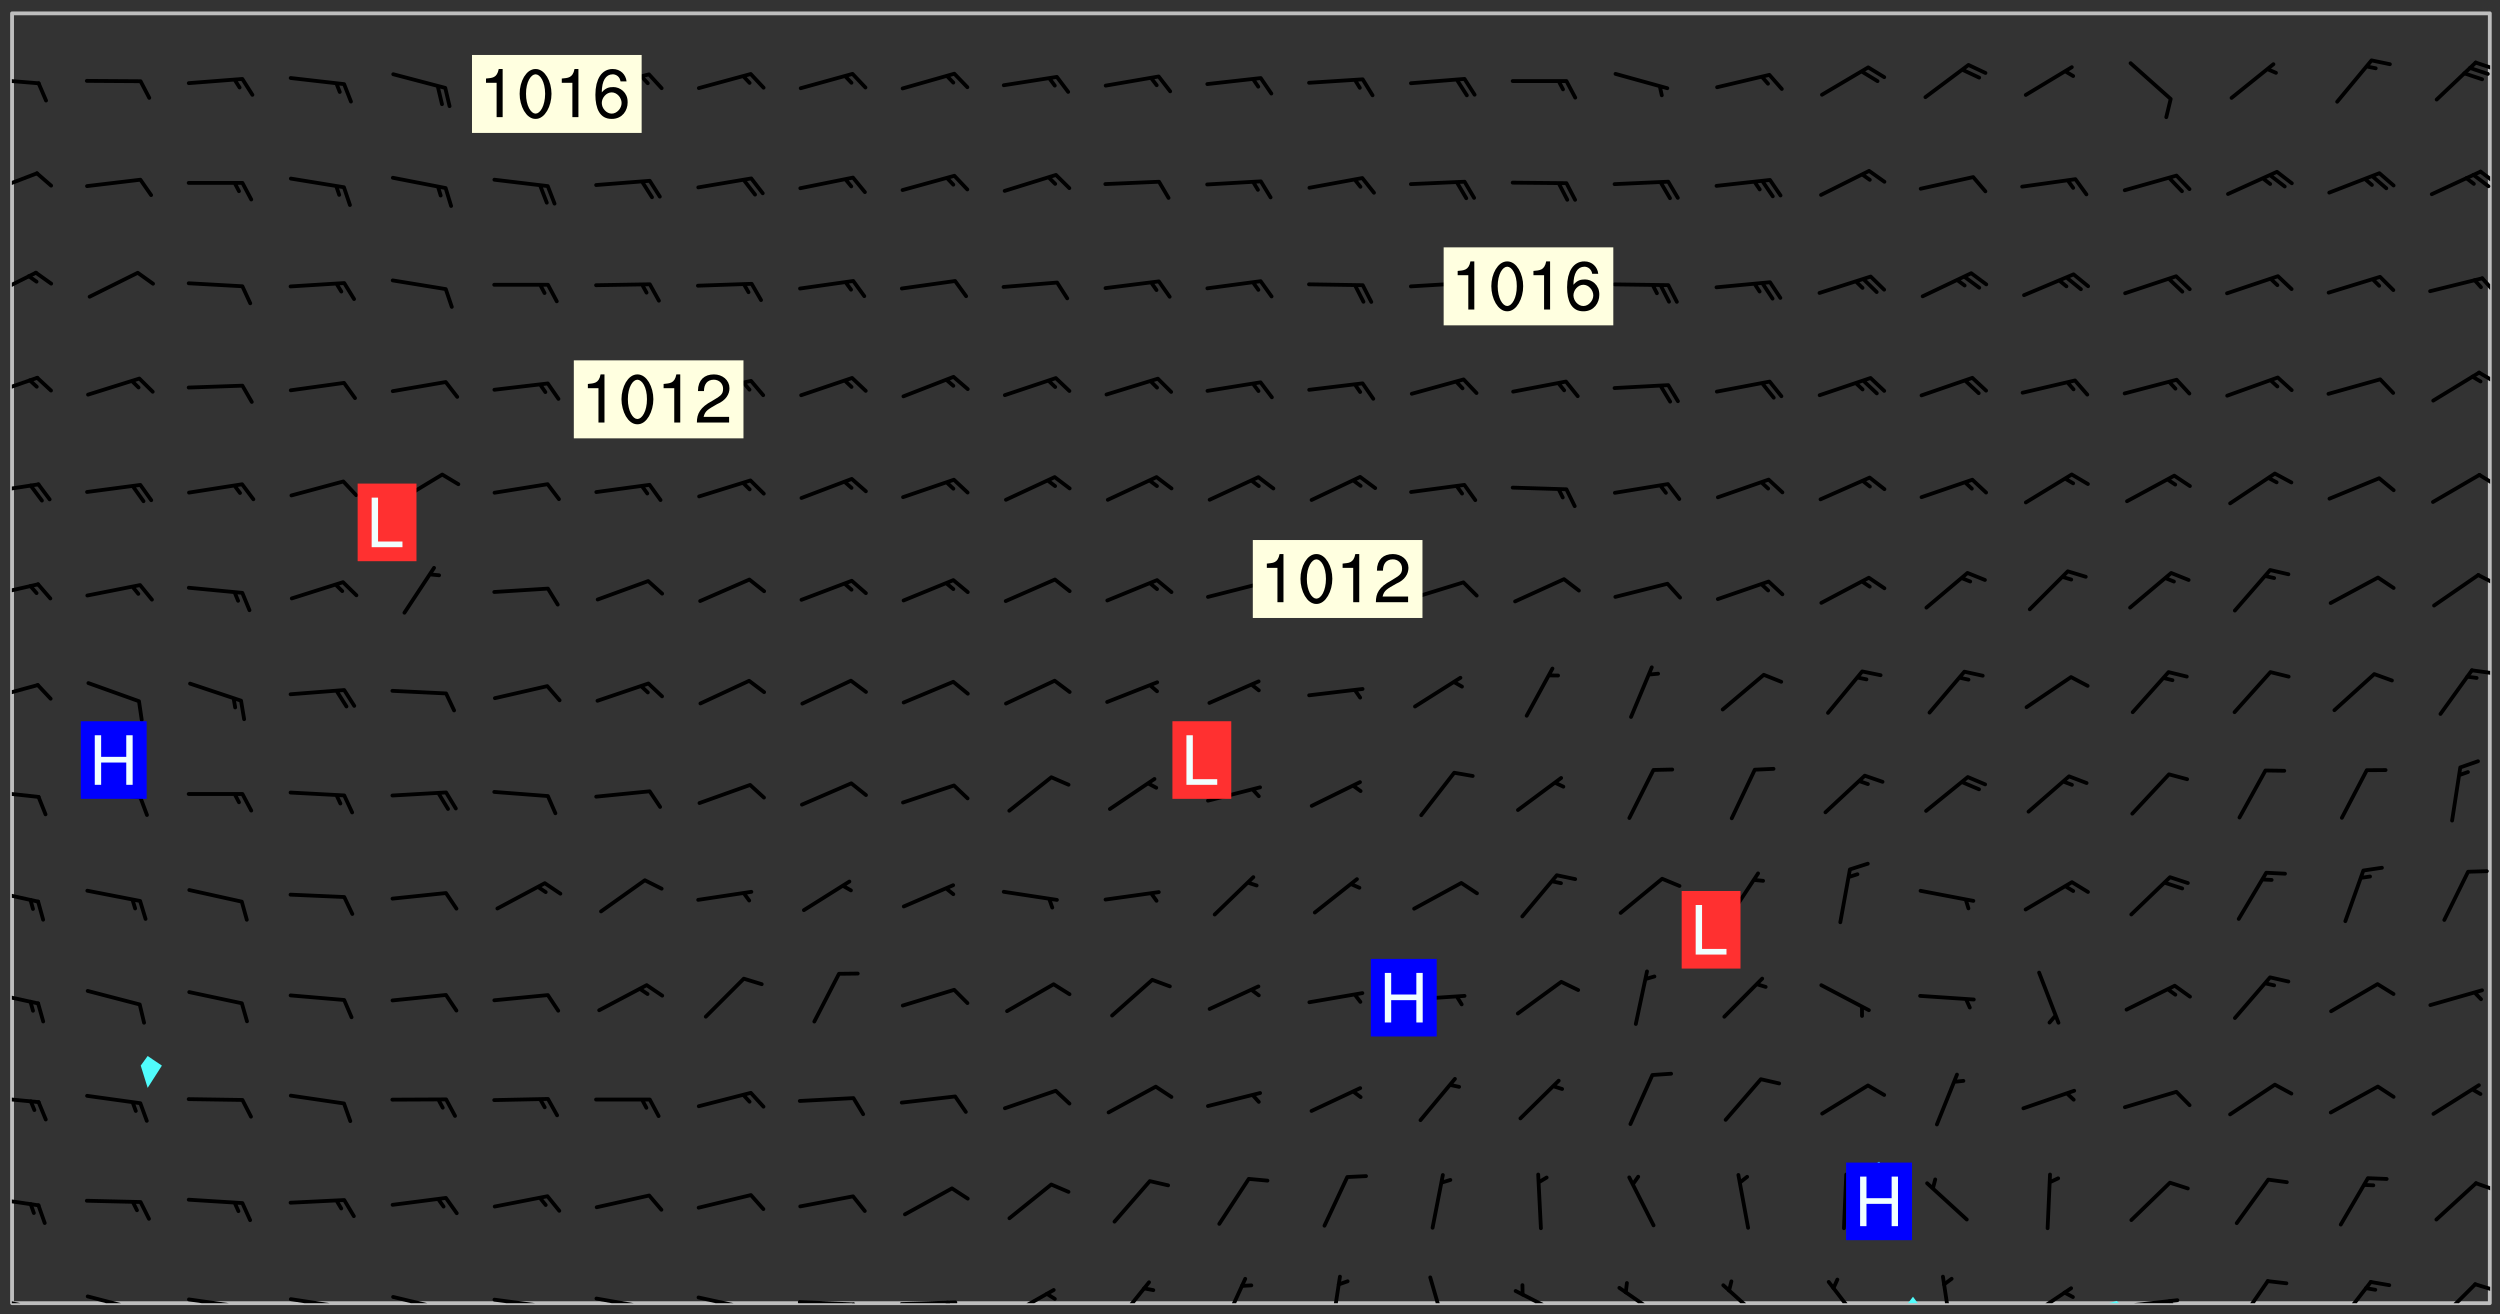 <svg xmlns="http://www.w3.org/2000/svg" role="img" xmlns:xlink="http://www.w3.org/1999/xlink" viewBox="142.45 309.95 326.84 171.84"><rect x="142.45" y="309.95" width="326.84" height="171.84" fill="#333333" stroke="none"/><defs><clipPath id="clip2"><path d="M 144 311.672 L 145 311.672 L 145 480.328 L 144 480.328 Z M 144 311.672"/></clipPath><clipPath id="clip3"><path d="M 144 311.672 L 468 311.672 L 468 480.328 L 144 480.328 Z M 144 311.672"/></clipPath><clipPath id="clip4"><path d="M 391 479 L 394 479 L 394 480.328 L 391 480.328 Z M 391 479"/></clipPath><clipPath id="clip5"><path d="M 418 480 L 420 480 L 420 480.328 L 418 480.328 Z M 418 480"/></clipPath><clipPath id="clip6"><path d="M 467 311.672 L 468 311.672 L 468 480.328 L 467 480.328 Z M 467 311.672"/></clipPath><clipPath id="clip7"><path d="M 144 479 L 148 479 L 148 480.328 L 144 480.328 Z M 144 479"/></clipPath><clipPath id="clip8"><path d="M 147 480 L 149 480 L 149 480.328 L 147 480.328 Z M 147 480"/></clipPath><clipPath id="clip9"><path d="M 146 480 L 147 480 L 147 480.328 L 146 480.328 Z M 146 480"/></clipPath><clipPath id="clip10"><path d="M 153 479 L 161 479 L 161 480.328 L 153 480.328 Z M 153 479"/></clipPath><clipPath id="clip11"><path d="M 160 480 L 162 480 L 162 480.328 L 160 480.328 Z M 160 480"/></clipPath><clipPath id="clip12"><path d="M 159 480 L 161 480 L 161 480.328 L 159 480.328 Z M 159 480"/></clipPath><clipPath id="clip13"><path d="M 166 479 L 175 479 L 175 480.328 L 166 480.328 Z M 166 479"/></clipPath><clipPath id="clip14"><path d="M 173 480 L 176 480 L 176 480.328 L 173 480.328 Z M 173 480"/></clipPath><clipPath id="clip15"><path d="M 172 480 L 174 480 L 174 480.328 L 172 480.328 Z M 172 480"/></clipPath><clipPath id="clip16"><path d="M 180 479 L 188 479 L 188 480.328 L 180 480.328 Z M 180 479"/></clipPath><clipPath id="clip17"><path d="M 187 480 L 189 480 L 189 480.328 L 187 480.328 Z M 187 480"/></clipPath><clipPath id="clip18"><path d="M 193 479 L 201 479 L 201 480.328 L 193 480.328 Z M 193 479"/></clipPath><clipPath id="clip19"><path d="M 200 480 L 202 480 L 202 480.328 L 200 480.328 Z M 200 480"/></clipPath><clipPath id="clip20"><path d="M 206 479 L 215 479 L 215 480.328 L 206 480.328 Z M 206 479"/></clipPath><clipPath id="clip21"><path d="M 213 480 L 216 480 L 216 480.328 L 213 480.328 Z M 213 480"/></clipPath><clipPath id="clip22"><path d="M 220 479 L 228 479 L 228 480.328 L 220 480.328 Z M 220 479"/></clipPath><clipPath id="clip23"><path d="M 227 480 L 229 480 L 229 480.328 L 227 480.328 Z M 227 480"/></clipPath><clipPath id="clip24"><path d="M 233 479 L 241 479 L 241 480.328 L 233 480.328 Z M 233 479"/></clipPath><clipPath id="clip25"><path d="M 240 480 L 242 480 L 242 480.328 L 240 480.328 Z M 240 480"/></clipPath><clipPath id="clip26"><path d="M 246 479 L 255 479 L 255 480.328 L 246 480.328 Z M 246 479"/></clipPath><clipPath id="clip27"><path d="M 253 480 L 256 480 L 256 480.328 L 253 480.328 Z M 253 480"/></clipPath><clipPath id="clip28"><path d="M 260 479 L 268 479 L 268 480.328 L 260 480.328 Z M 260 479"/></clipPath><clipPath id="clip29"><path d="M 266 480 L 268 480 L 268 480.328 L 266 480.328 Z M 266 480"/></clipPath><clipPath id="clip30"><path d="M 273 478 L 281 478 L 281 480.328 L 273 480.328 Z M 273 478"/></clipPath><clipPath id="clip31"><path d="M 279 478 L 281 478 L 281 480.328 L 279 480.328 Z M 279 478"/></clipPath><clipPath id="clip32"><path d="M 288 477 L 293 477 L 293 480.328 L 288 480.328 Z M 288 477"/></clipPath><clipPath id="clip33"><path d="M 302 476 L 306 476 L 306 480.328 L 302 480.328 Z M 302 476"/></clipPath><clipPath id="clip34"><path d="M 316 476 L 318 476 L 318 480.328 L 316 480.328 Z M 316 476"/></clipPath><clipPath id="clip35"><path d="M 329 476 L 332 476 L 332 480.328 L 329 480.328 Z M 329 476"/></clipPath><clipPath id="clip36"><path d="M 340 478 L 348 478 L 348 480.328 L 340 480.328 Z M 340 478"/></clipPath><clipPath id="clip37"><path d="M 353 478 L 361 478 L 361 480.328 L 353 480.328 Z M 353 478"/></clipPath><clipPath id="clip38"><path d="M 367 477 L 374 477 L 374 480.328 L 367 480.328 Z M 367 477"/></clipPath><clipPath id="clip39"><path d="M 381 477 L 387 477 L 387 480.328 L 381 480.328 Z M 381 477"/></clipPath><clipPath id="clip40"><path d="M 396 476 L 398 476 L 398 480.328 L 396 480.328 Z M 396 476"/></clipPath><clipPath id="clip41"><path d="M 407 478 L 414 478 L 414 480.328 L 407 480.328 Z M 407 478"/></clipPath><clipPath id="clip42"><path d="M 419 479 L 428 479 L 428 480.328 L 419 480.328 Z M 419 479"/></clipPath><clipPath id="clip43"><path d="M 425 479 L 428 479 L 428 480.328 L 425 480.328 Z M 425 479"/></clipPath><clipPath id="clip44"><path d="M 434 477 L 440 477 L 440 480.328 L 434 480.328 Z M 434 477"/></clipPath><clipPath id="clip45"><path d="M 447 477 L 453 477 L 453 480.328 L 447 480.328 Z M 447 477"/></clipPath><clipPath id="clip46"><path d="M 460 477 L 467 477 L 467 480.328 L 460 480.328 Z M 460 477"/></clipPath><clipPath id="clip47"><path d="M 465 477 L 468 477 L 468 479 L 465 479 Z M 465 477"/></clipPath><clipPath id="clip48"><path d="M 144 466 L 148 466 L 148 468 L 144 468 Z M 144 466"/></clipPath><clipPath id="clip49"><path d="M 465 464 L 468 464 L 468 466 L 465 466 Z M 465 464"/></clipPath><clipPath id="clip50"><path d="M 144 453 L 148 453 L 148 455 L 144 455 Z M 144 453"/></clipPath><clipPath id="clip51"><path d="M 144 439 L 148 439 L 148 442 L 144 442 Z M 144 439"/></clipPath><clipPath id="clip52"><path d="M 144 426 L 148 426 L 148 429 L 144 429 Z M 144 426"/></clipPath><clipPath id="clip53"><path d="M 144 413 L 148 413 L 148 415 L 144 415 Z M 144 413"/></clipPath><clipPath id="clip54"><path d="M 144 399 L 148 399 L 148 402 L 144 402 Z M 144 399"/></clipPath><clipPath id="clip55"><path d="M 465 397 L 468 397 L 468 399 L 465 399 Z M 465 397"/></clipPath><clipPath id="clip56"><path d="M 144 386 L 148 386 L 148 389 L 144 389 Z M 144 386"/></clipPath><clipPath id="clip57"><path d="M 466 384 L 468 384 L 468 387 L 466 387 Z M 466 384"/></clipPath><clipPath id="clip58"><path d="M 144 373 L 148 373 L 148 375 L 144 375 Z M 144 373"/></clipPath><clipPath id="clip59"><path d="M 466 371 L 468 371 L 468 374 L 466 374 Z M 466 371"/></clipPath><clipPath id="clip60"><path d="M 144 359 L 148 359 L 148 362 L 144 362 Z M 144 359"/></clipPath><clipPath id="clip61"><path d="M 466 358 L 468 358 L 468 361 L 466 361 Z M 466 358"/></clipPath><clipPath id="clip62"><path d="M 144 345 L 148 345 L 148 349 L 144 349 Z M 144 345"/></clipPath><clipPath id="clip63"><path d="M 466 346 L 468 346 L 468 349 L 466 349 Z M 466 346"/></clipPath><clipPath id="clip64"><path d="M 144 332 L 148 332 L 148 336 L 144 336 Z M 144 332"/></clipPath><clipPath id="clip65"><path d="M 466 332 L 468 332 L 468 335 L 466 335 Z M 466 332"/></clipPath><clipPath id="clip66"><path d="M 465 332 L 468 332 L 468 335 L 465 335 Z M 465 332"/></clipPath><clipPath id="clip67"><path d="M 144 320 L 148 320 L 148 322 L 144 322 Z M 144 320"/></clipPath><clipPath id="clip68"><path d="M 465 317 L 468 317 L 468 320 L 465 320 Z M 465 317"/></clipPath><g id="surface981" clip-path="url(#clip1)"><path fill="#fff" fill-opacity="0" fill-rule="evenodd" d="M 0 0 L 1000 0 L 1000 1000 L 0 1000 Z M 0 0"/><path fill="#d3d3d3" fill-opacity="0" fill-rule="evenodd" d="M162.152 355.867L161.918 356.16 161.977 356.395 162.094 356.566 162.27 356.801 162.562 357.148 162.676 357.207 162.793 357.035 162.852 356.801 163.027 356.625 163.492 356.449 164.191 356.449 164.426 356.742 164.715 357.559 164.773 357.734 164.949 357.965 165.301 358.199 166 358.898 166.172 359.074 166.406 359.422 166.641 359.832 166.93 360.414 167.34 360.879 167.57 361.113 167.805 361.289 167.922 361.52 168.098 361.812 168.27 362.977 168.27 363.211 168.328 363.5 168.387 363.617 168.504 363.734 168.852 364.145 168.969 364.316 169.145 364.492 169.32 364.727 169.438 364.898 169.609 365.25 169.668 365.484 169.902 365.891 170.137 365.832 169.961 366.008 169.902 366.938 169.32 366.938 169.086 366.824 168.738 366.938 168.621 367.055 168.562 367.348 168.504 367.523 168.387 367.695 167.922 367.988 167.863 368.223 167.805 368.336 167.805 368.98 167.863 369.152 167.863 369.562 167.922 369.621 167.922 370.027 167.98 370.434 168.098 370.609 168.156 370.668 168.387 371.309 168.328 371.602 168.328 372.301 168.27 372.883 168.27 373.117 168.211 373.348 168.156 373.699 168.156 375.621 168.211 375.738 168.637 375.738 168.27 375.855 168.246 376.207 169.137 377.375 170.879 377.914 172.219 378.273 172.219 378.812 172.309 379.621 172.844 380.336 174.363 380.605 175.254 380.52 175.344 381.684 175.879 381.863 177.039 381.684 179.094 380.699 180.254 380.336 182.133 380.16 183.828 379.98 183.648 380.699 182.133 380.785 180.883 380.875 180.078 381.145 179.004 381.953 179.273 382.672 179.809 383.57 179.629 384.195 179.363 385.004 179.629 386.082 180.254 386.98 181.059 387.16 182.309 386.98 182.043 387.703 182.141 388.207 182.195 388.5 182.195 388.672 182.254 388.965 182.254 389.371 182.43 389.488 182.781 389.605 183.188 389.605 183.48 389.43 183.594 389.312 183.652 389.195 183.77 388.965 183.828 388.789 184.18 388.324 184.41 388.148 184.586 388.09 184.762 388.148 184.82 388.324 184.938 389.312 184.992 389.781 185.051 389.953 185.168 390.188 185.344 390.246 186.16 390.305 186.449 390.305 186.566 390.539 186.625 390.945 186.684 391.297 186.684 392.402 186.801 392.695 186.918 393.043 187.207 393.742 187.383 394.094 187.965 394.848 188.316 395.023 188.488 395.082 188.957 395.316 189.598 395.781 189.945 396.016 190.238 396.191 190.531 396.246 190.762 396.309 191.578 396.656 191.871 396.832 191.984 397.004 192.336 397.355 192.453 397.531 192.977 398.172 192.977 398.461 193.035 398.812 193.035 399.16 193.094 399.512 193.152 399.801 193.27 399.859 193.441 399.918 193.617 399.918 194.199 400.152 194.375 400.27 194.551 400.559 194.727 400.793 194.84 401.027 195.133 401.258 195.25 401.375 195.25 401.785 195.309 401.84 195.598 402.074 195.832 402.191 195.891 402.309 196.008 402.48 196.066 402.598 196.297 402.832 196.355 403.008 196.59 403.066 196.707 403.125 196.59 403.238 196.531 403.355 196.531 403.473 196.414 403.766 196.297 404.055 196.297 404.637 196.473 404.754 196.59 404.812 196.648 404.93 196.766 405.047 196.879 405.105 197.055 405.453 197.113 405.805 197.172 406.211 197.172 406.387 197.113 406.562 196.996 407.262 196.996 407.434 197.113 407.609 197.406 407.902 197.812 407.902 197.988 408.02 198.105 408.191 198.223 408.484 198.223 408.719 197.695 408.719 197.465 408.484 197.23 408.484 197.055 408.543 196.996 409.242 197.055 409.59 197.172 409.766 197.348 410.176 197.465 410.406 197.754 410.875 197.93 410.93 198.453 410.93 198.688 410.988 199.445 411.629 199.504 411.922 199.504 412.156 199.562 412.215 199.793 412.562 199.793 412.914 199.676 413.086 199.676 413.379 199.969 413.668 200.262 413.844 200.434 413.902 200.727 414.078 201.02 414.195 201.602 414.602 201.891 414.836 202.184 415.012 202.402 415.172 202.418 415.184 202.648 415.359 203.289 415.883 203.465 416.117 203.582 416.293 203.758 416.469 203.871 416.641 203.871 417.281 203.988 417.457 204.457 417.574 205.039 417.691 205.273 417.75 205.504 417.863 205.797 417.98 205.91 418.039 206.496 418.391 206.785 418.562 206.961 418.625 207.137 418.68 207.312 418.738 208.012 419.09 208.301 419.266 208.535 419.32 208.824 419.496 209.059 419.613 209.699 420.02 209.992 420.137 210.164 420.195 210.398 420.254 210.809 420.312 211.039 420.371 211.273 420.488 211.332 420.66 210.922 420.836 211.391 420.895 211.449 421.188 211.562 421.422 211.738 421.477 211.973 421.535 212.148 421.594 212.555 421.711 213.195 421.945 213.312 422.117 213.371 422.352 213.371 422.527 213.312 422.645 213.254 423.051 213.488 423.285 213.605 423.344 213.953 423.461 214.594 423.691 214.77 423.809 215.059 423.926 215.234 424.102 215.469 424.566 216.051 425.672 216.227 425.848 216.574 426.023 216.75 426.141 217.102 426.258 218.148 426.781 218.383 426.84 218.848 426.953 219.141 427.012 219.605 427.188 220.363 427.77 220.598 428.004 220.945 428.469 221.121 428.645 221.41 428.879 222.227 429.578 222.52 429.754 222.809 430.043 223.102 430.219 223.395 430.508 224.09 431.148 224.266 431.324 224.559 431.559 224.848 431.793 225.316 432.082 225.957 432.664 226.305 432.898 226.539 433.191 226.887 433.539 227.238 434.004 228.172 434.996 228.52 435.402 228.637 435.578 228.871 435.637 228.984 435.754 229.629 435.93 229.859 436.043 230.094 436.102 230.387 436.277 230.617 436.395 231.551 437.094 231.957 437.5 232.191 437.676 232.598 437.852 232.832 437.969 233.648 438.316 233.996 438.551 234.23 438.668 234.523 438.957 234.754 439.074 235.512 439.426 235.863 439.598 236.094 439.656 236.387 439.773 236.621 439.832 237.492 440.008 238.309 440.008 238.777 440.238 238.949 440.297 239.824 440.996 240.289 441.113 240.582 441.172 240.758 441.23 240.988 441.289 241.457 441.348 241.805 441.406 242.156 441.465 242.562 441.523 242.855 441.523 243.027 441.582 243.027 441.812 243.203 441.988 243.496 441.988 243.844 442.047 244.195 442.105 244.895 442.223 245.535 442.223 246 441.988 246.293 441.812 246.465 441.695 246.875 441.523 247.164 441.348 248.098 440.883 248.566 440.59 249.09 440.297 249.555 440.125 250.02 439.949 251.07 439.484 251.359 439.367 251.77 439.25 252.059 439.133 252.586 438.957 254.102 438.258 254.684 437.91 254.973 437.852 255.266 437.793 255.613 437.676 256.488 437.445 256.84 437.328 256.953 437.328 257.188 437.27 258.062 437.035 258.297 436.977 259.109 436.977 259.461 436.918 260.277 436.801 260.449 436.742 260.801 436.688 261.094 436.629 261.324 436.57 262.141 436.395 262.316 436.336 262.664 436.336 262.898 436.277 263.363 436.16 264.121 435.988 264.355 435.93 264.703 435.93 265.113 435.812 265.402 435.754 266.688 435.695 266.977 435.695 267.387 435.637 267.617 435.578 267.793 435.578 268.668 435.461 269.074 435.461 269.484 435.344 269.832 435.344 270.184 435.23 271.055 435.172 272.805 435.172 273.852 435.461 274.262 435.578 274.551 435.695 274.902 435.812 275.191 435.93 276.242 436.102 276.531 436.16 276.824 436.16 277.117 436.219 277.289 436.277 277.699 436.336 277.871 436.395 277.988 436.453 278.105 436.453 278.223 436.512 278.574 436.57 278.688 436.57 279.098 436.637 281.02 437.031 282.945 437.426 284.465 437.875 286.16 438.594 288.305 439.398 289.91 438.68 291.34 437.875 292.5 436.797 293.75 436.348 296.785 435.629 298.66 435.27 300.805 433.922 303.039 432.668 305.539 431.41 307.234 430.961 309.02 430.781 310.18 430.512 310.805 431.051 312.145 430.781 312.859 429.793 313.844 428.449 314.289 428.27 315.094 427.91 316.969 427.371 318.754 426.922 320.004 426.652 321.164 426.562 322.863 426.473 324.824 426.203 326.074 426.113 326.613 426.113 327.238 426.023 328.129 426.023 330.273 425.844 332.684 425.664 335.273 425.574 336.969 425.754 338.578 425.844 340.008 426.203 341.168 426.922 343.043 427.91 344.203 429.438 344.469 430.152 345.098 430.242 345.453 431.141 345.988 431.68 346.523 433.207 347.598 433.566 348.133 433.566 347.328 434.102 347.418 435.809 348.133 438.504 349.023 439.309 349.918 440.297 350.633 441.555 352.418 442.094 353.938 441.914 354.293 443.258 355.902 442.453 356.883 441.914 357.152 442.184 357.469 441.969 357.688 441.824 358.488 442.273 358.938 441.914 359.293 441.914 359.828 441.645 360.367 440.926 360.902 440.656 361.527 439.668 362.688 440.117 363.527 440.488 364.922 441.105 366.617 440.926 368.223 440.926 370.008 441.016 370.188 439.309 370.723 437.965 371.527 438.234 372.02 439.082 372.422 439.488 372.332 440.027 372.332 440.387 373.047 440.836 373.758 440.566 375.188 440.566 375.547 441.555 375.992 442.812 376.707 444.156 377.957 444.785 379.652 445.414 380.367 445.234 380.547 444.695 381.527 444.605 381.977 444.965 382.062 446.223 381.797 446.852 381.262 447.031 381.262 447.57 381.977 448.555 382.242 449.094 383.227 450.082 384.027 451.16 383.762 451.52 383.672 452.418 383.047 454.75 382.691 456.816 382.602 458.609 382.422 459.328 382.332 459.867 382.332 461.305 381.352 463.188 380.992 464.895 380.457 465.793 379.652 466.961 379.387 467.5 381.441 468.754 381.527 469.113 381.172 469.652 381.082 469.473 381.082 470.281 381.172 471.719 380.727 472.434 379.652 472.527 379.387 473.242 379.922 474.141 380.727 474.859 381.887 475.668 383.227 475.938 383.672 476.297 383.316 476.746 381.527 476.656 380.277 476.207 379.562 475.488 378.938 475.398 378.762 478.988 378.574 480.297 467.934 480.297 467.934 311.703 412.664 311.703 412.664 360.785 413.426 360.91 416.715 361.453 418.738 364.289 418.738 367.043 421.09 367.375 423.438 367.707 427.488 367.707 426.109 371.867 424.086 372.574 422.062 373.277 421.52 373.621 418.926 375.238 418.738 375.355 416.715 373.277 415.984 370.535 413.312 368.457 411.938 364.957 411.871 364.875 409.914 362.203 412.664 360.785 412.664 311.703 294.422 311.703 294.422 403.117 294.539 403.148 294.672 403.16 294.746 403.234 294.852 403.281 294.941 403.34 295.027 403.398 295.117 403.457 295.414 403.754 295.473 403.844 295.504 403.961 295.531 404.078 295.547 404.215 295.516 404.332 295.457 404.422 295.398 404.508 295.355 404.613 295.309 404.715 295.281 404.836 295.281 404.98 295.457 405.25 295.605 405.398 295.68 405.484 295.754 405.559 295.797 405.664 295.859 405.754 295.918 405.84 295.961 405.945 296.02 406.035 296.066 406.137 296.109 406.242 296.168 406.328 296.285 406.508 296.359 406.582 296.422 406.668 296.48 406.758 296.523 406.863 296.582 406.953 296.641 407.039 296.703 407.129 296.762 407.219 296.805 407.32 296.922 407.5 296.996 407.574 297.055 407.66 297.129 407.734 297.219 407.793 297.324 407.84 297.473 407.84 297.605 407.824 297.738 407.84 297.84 407.793 297.914 407.719 297.961 407.617 297.945 407.484 297.945 407.336 297.898 407.23 297.871 407.113 297.824 407.012 297.797 406.891 297.754 406.789 297.691 406.699 297.648 406.598 297.605 406.492 297.574 406.375 297.559 406.242 297.547 406.105 297.633 406.047 297.691 405.961 297.812 405.93 297.855 406.035 297.871 406.168 297.871 406.285 297.93 406.387 297.988 406.477 298.078 406.535 298.227 406.684 298.285 406.773 298.328 406.879 298.316 406.98 298.402 407.039 298.508 407.086 298.594 407.145 298.684 407.203 298.758 407.277 298.641 407.305 298.535 407.352 298.449 407.41 298.375 407.484 298.316 407.574 298.254 407.66 298.227 407.781 298.18 407.883 298.137 407.988 298.105 408.105 298.094 408.238 298.078 408.371 298.078 408.52 298.105 408.637 298.152 408.742 298.195 408.844 298.254 408.934 298.328 409.008 298.418 409.066 298.492 409.141 298.582 409.199 298.641 409.289 298.684 409.395 298.73 409.496 298.848 409.527 298.98 409.543 299.129 409.543 299.246 409.512 299.352 409.555 299.395 409.66 299.441 409.762 299.469 409.883 299.5 410 299.527 410.117 299.559 410.238 299.586 410.355 299.691 410.398 299.793 410.445 299.926 410.43 300.074 410.578 300.137 410.664 300.211 410.738 300.281 410.812 300.371 410.875 300.477 410.918 300.578 410.961 300.695 410.992 300.832 411.008 300.949 410.977 301.023 410.902 301.051 410.785 301.039 410.652 301.008 410.531 300.98 410.414 301.023 410.309 301.141 410.309 301.23 410.371 301.348 410.398 301.496 410.398 301.629 410.414 301.777 410.414 301.91 410.43 302.043 410.414 302.191 410.414 302.324 410.398 302.457 410.387 302.594 410.398 302.711 410.371 302.844 410.355 303.035 410.297 302.977 410.473 302.961 410.605 302.934 410.727 302.918 410.859 302.859 410.945 302.727 410.961 302.621 411.008 302.516 411.051 302.398 411.082 302.281 411.109 302.016 411.141 301.867 411.141 301.734 411.156 301.66 411.23 301.719 411.316 301.867 411.465 301.984 411.645 302.059 411.715 302.148 411.777 302.238 411.836 302.324 411.895 302.414 411.953 302.516 411.996 302.621 412.059 302.727 412.102 302.812 412.16 302.918 412.207 303.02 412.25 303.199 412.367 303.258 412.457 303.215 412.559 303.168 412.664 303.184 412.797 303.406 413.02 303.465 413.109 303.508 413.211 303.539 413.332 303.582 413.434 303.598 413.566 303.629 413.684 303.641 413.82 303.672 413.938 303.82 414.086 303.922 414.129 304.027 414.172 304.145 414.203 304.277 414.219 304.414 414.234 304.531 414.234 304.648 414.203 304.738 414.145 304.781 414.039 304.828 413.938 304.871 413.832 304.902 413.715 304.914 413.582 304.914 413.434 304.902 413.301 304.887 413.168 304.855 413.051 304.812 412.945 304.766 412.84 304.723 412.738 304.68 412.633 304.664 412.5 304.68 412.367 304.707 412.25 304.738 412.133 304.766 412.012 304.812 411.91 304.902 411.852 304.988 411.789 305.062 411.715 305.152 411.656 305.375 411.434 305.434 411.348 305.508 411.273 305.625 411.094 305.684 411.008 305.684 410.859 305.609 410.785 305.508 410.738 305.402 410.695 305.301 410.652 305.242 410.562 305.195 410.457 305.168 410.34 305.258 410.281 305.375 410.25 305.477 410.207 305.656 410.09 305.805 409.941 305.816 409.809 305.805 409.703 305.715 409.645 305.582 409.66 305.434 409.66 305.301 409.676 305.168 409.66 305.047 409.629 304.961 409.57 304.887 409.496 304.828 409.406 304.766 409.32 304.648 409.141 304.59 409.055 304.621 408.934 304.707 408.875 304.828 408.844 304.887 408.758 304.887 408.637 304.855 408.52 304.797 408.43 304.738 408.344 304.691 408.238 304.664 408.121 304.648 407.988 304.707 407.898 304.781 407.824 304.871 407.766 304.988 407.586 305.062 407.512 305.121 407.426 305.27 407.277 305.391 407.246 305.523 407.23 305.656 407.246 305.73 407.32 305.773 407.426 305.789 407.559 305.758 407.676 305.641 407.707 305.508 407.719 305.359 407.867 305.316 407.973 305.27 408.074 305.242 408.195 305.211 408.312 305.211 408.461 305.242 408.578 305.285 408.684 305.344 408.773 305.418 408.844 305.492 408.918 305.609 408.949 305.73 408.977 305.848 408.949 305.98 408.934 306.098 408.934 306.188 408.992 306.262 409.066 306.309 409.172 306.367 409.258 306.469 409.305 306.602 409.32 306.707 409.363 306.793 409.422 306.781 409.527 306.707 409.602 306.527 409.719 306.469 409.809 306.379 409.867 306.309 409.941 306.234 410.016 306.172 410.105 306.145 410.223 306.129 410.355 306.145 410.488 306.129 410.621 306.129 410.77 306.145 410.902 306.172 411.02 306.203 411.141 306.277 411.215 306.367 411.273 306.453 411.332 306.543 411.391 306.66 411.422 306.66 411.508 306.559 411.555 306.469 411.613 306.203 411.645 306.086 411.672 305.938 411.672 305.832 411.715 305.73 411.762 305.672 411.852 305.609 412.086 305.598 412.219 305.566 412.34 305.551 412.473 305.551 412.766 305.539 412.898 305.551 413.035 305.566 413.168 305.699 413.184 305.832 413.195 305.953 413.227 306.039 413.285 306.113 413.359 306.16 413.465 306.203 413.566 306.219 413.699 306.219 414.145 306.203 414.277 306.203 414.723 306.234 414.988 306.262 415.105 306.277 415.238 306.309 415.355 306.395 415.566 306.426 415.832 306.426 415.98 306.395 416.098 306.367 416.215 306.336 416.336 306.309 416.453 306.277 416.57 306.246 416.691 306.234 416.824 306.219 416.957 306.309 417.016 306.426 416.984 306.527 417 306.574 417.105 306.543 417.371 306.543 417.812 306.5 417.918 306.453 418.023 306.41 418.125 306.367 418.23 306.309 418.316 306.277 418.438 306.234 418.555 306.203 418.672 306.188 418.805 306.203 418.938 306.262 419.027 306.367 419.074 306.453 419.133 306.512 419.219 306.5 419.355 306.469 419.473 306.426 419.574 306.426 420.02 306.41 420.152 306.41 420.301 306.379 420.418 306.336 420.523 306.309 420.641 306.262 420.746 306.219 420.848 306.188 420.969 306.16 421.086 306.129 421.219 306.098 421.336 306.07 421.453 306.027 421.559 305.996 421.676 305.965 421.797 305.953 421.93 305.938 422.062 305.938 422.359 305.965 422.477 305.965 422.625 306.012 423.023 306.039 423.141 306.098 423.23 306.219 423.262 306.367 423.262 306.5 423.246 306.559 423.336 306.559 423.453 306.5 423.543 306.41 423.602 306.309 423.645 306.203 423.691 306.113 423.75 306.027 423.809 305.891 423.824 305.773 423.793 305.641 423.777 305.539 423.824 305.477 423.91 305.465 424.047 305.449 424.18 305.418 424.297 305.391 424.414 305.375 424.547 305.344 424.668 305.344 424.965 305.359 425.098 305.391 425.215 305.391 425.363 305.402 425.496 305.402 425.645 305.375 425.762 305.328 425.863 305.301 425.984 305.27 426.102 305.211 426.191 305.137 426.266 305.035 426.309 304.93 426.355 304.812 426.383 304.691 426.414 304.59 426.367 304.648 426.281 304.754 426.234 304.781 426.117 304.812 426 304.84 425.879 304.871 425.762 304.871 425.613 304.887 425.48 304.855 425.363 304.812 425.258 304.707 425.273 304.633 425.348 304.531 425.391 304.441 425.453 304.367 425.527 304.324 425.629 304.309 425.762 304.277 425.879 304.25 426 304.219 426.117 304.191 426.234 304.16 426.355 304.133 426.473 304.102 426.59 304.059 426.695 303.969 426.754 303.879 426.754 303.762 426.723 303.73 426.637 303.746 426.5 303.715 426.383 303.715 426.234 303.703 426.102 303.703 425.953 303.641 425.719 303.613 425.598 303.57 425.496 303.523 425.391 303.465 425.305 303.406 425.215 303.363 425.109 303.301 425.023 303.152 424.875 303.082 424.801 302.977 424.754 302.871 424.711 302.77 424.668 302.473 424.371 302.383 424.297 302.297 424.238 302.191 424.195 302.102 424.133 302.016 424.074 301.91 424.031 301.82 423.973 301.734 423.91 301.66 423.84 301.555 423.793 301.469 423.734 301.363 423.691 301.273 423.629 301.172 423.586 301.066 423.543 300.98 423.484 300.875 423.438 300.77 423.395 300.668 423.348 300.578 423.289 300.477 423.246 300.371 423.203 300.281 423.141 300.164 423.113 300.031 423.098 299.898 423.113 299.75 423.113 299.617 423.129 299.5 423.098 299.41 423.039 299.336 422.965 299.246 422.906 299.145 422.859 298.996 422.859 298.875 422.832 298.773 422.789 298.699 422.715 298.582 422.535 298.492 422.477 298.391 422.434 298.301 422.371 298.195 422.328 298.105 422.27 298.02 422.211 297.914 422.164 297.855 422.078 297.797 421.988 297.754 421.883 297.707 421.781 297.633 421.707 297.547 421.648 297.473 421.574 297.383 421.516 297.16 421.293 297.117 421.188 297.086 420.922 297.191 420.879 297.336 420.879 297.441 420.922 297.516 420.996 297.605 421.055 297.691 421.113 297.797 421.16 297.887 421.219 298.035 421.367 298.105 421.441 298.254 421.59 298.316 421.676 298.391 421.75 298.477 421.809 298.551 421.883 298.641 421.945 298.73 422.004 298.816 422.062 299.086 422.238 299.188 422.285 299.293 422.328 299.395 422.371 299.441 422.297 299.5 422.211 299.574 422.137 299.645 422.062 299.75 422.105 299.824 422.18 299.883 422.27 299.926 422.371 299.973 422.477 300.016 422.582 300.137 422.609 300.254 422.582 300.328 422.492 300.371 422.387 300.43 422.297 300.504 422.223 300.609 422.18 300.727 422.152 300.859 422.164 300.949 422.223 301.098 422.371 301.156 422.461 301.199 422.566 301.246 422.668 301.289 422.773 301.332 422.875 301.438 422.922 301.543 422.965 301.676 422.98 301.762 422.922 301.82 422.832 301.895 422.758 302 422.715 302.117 422.742 302.223 422.789 302.324 422.832 302.43 422.875 302.531 422.922 302.711 423.039 302.711 423.156 302.695 423.289 302.711 423.422 302.727 423.559 302.785 423.645 302.887 423.691 303.008 423.719 303.125 423.75 303.273 423.75 303.391 423.719 303.449 423.629 303.629 423.512 303.688 423.422 303.762 423.348 303.82 423.262 303.938 423.082 304.117 422.965 304.234 422.996 304.324 423.055 304.367 423.129 304.352 423.262 304.352 423.379 304.441 423.438 304.59 423.438 304.723 423.422 304.855 423.41 305.121 423.379 305.227 423.336 305.344 423.305 305.465 423.277 305.539 423.203 305.609 423.129 305.672 423.039 305.656 422.934 305.609 422.832 305.508 422.789 305.402 422.773 305.285 422.801 305.02 422.832 304.871 422.832 304.797 422.758 304.707 422.699 304.59 422.668 304.473 422.641 304.34 422.625 304.191 422.625 304.059 422.641 303.762 422.641 303.656 422.594 303.508 422.445 303.465 422.344 303.406 422.254 303.629 422.031 303.715 421.973 303.82 421.93 303.938 421.898 304.07 421.883 304.203 421.898 304.34 421.914 304.441 421.957 304.574 421.945 304.664 421.883 304.766 421.84 304.828 421.75 304.781 421.648 304.691 421.59 304.574 421.559 304.473 421.516 304.414 421.426 304.352 421.336 304.352 421.219 304.367 421.086 304.473 421.039 304.547 420.969 304.547 420.848 304.457 420.789 304.426 420.672 304.516 420.613 304.59 420.539 304.633 420.434 304.691 420.344 304.738 420.242 304.754 420.109 304.754 419.961 304.707 419.855 304.664 419.754 304.574 419.695 304.441 419.68 304.34 419.637 304.203 419.621 304.086 419.59 303.641 419.59 303.508 419.574 303.375 419.562 303.242 419.547 303.125 419.516 302.977 419.516 302.844 419.5 302.711 419.488 302.445 419.457 302.324 419.414 302.238 419.355 302.164 419.281 302.164 419.133 302.176 419 302.281 418.953 302.383 418.91 302.516 418.895 302.668 418.895 302.801 418.879 303.094 418.879 303.215 418.91 303.316 418.953 303.406 419.012 303.641 419.074 303.762 419.027 303.852 418.969 303.953 418.926 304.086 418.91 304.191 418.953 304.293 419 304.426 419.012 304.547 418.984 304.691 418.984 304.812 418.953 304.93 418.926 305.035 418.879 305.109 418.805 305.195 418.746 305.344 418.598 305.402 418.512 305.449 418.406 305.477 418.289 305.492 418.184 305.391 418.141 305.301 418.082 305.184 418.051 305.078 418.008 304.988 417.945 304.914 417.859 304.84 417.785 304.738 417.742 304.633 417.695 304.531 417.652 304.473 417.562 304.426 417.461 304.34 417.25 304.277 417.164 304.219 417.074 304.145 417 304.059 416.941 303.789 416.941 303.672 416.973 303.582 417.031 303.48 417.074 303.348 417.09 303.242 417.074 303.215 416.957 303.152 416.867 303.035 416.836 302.934 416.793 302.785 416.645 302.754 416.527 302.738 416.422 302.812 416.348 302.992 416.23 303.109 416.203 303.227 416.172 303.363 416.188 303.465 416.23 303.57 416.273 303.672 416.32 303.777 416.363 303.895 416.395 304.027 416.41 304.145 416.438 304.277 416.453 304.383 416.438 304.473 416.379 304.398 416.305 304.293 416.262 304.219 416.188 304.145 416.098 303.996 415.949 303.91 415.891 303.82 415.832 303.746 415.758 303.656 415.699 303.555 415.652 303.434 415.625 303.332 415.578 303.227 415.535 303.109 415.504 303.008 415.461 302.887 415.43 302.738 415.43 302.621 415.461 302.516 415.504 302.43 415.566 302.25 415.684 302.164 415.742 302.074 415.801 301.969 415.848 301.883 415.906 301.777 415.949 301.676 415.992 301.57 416.039 301.496 416.113 301.438 416.203 301.379 416.289 301.332 416.395 301.273 416.48 301.199 416.555 301.066 416.543 300.949 416.512 300.832 416.512 300.758 416.586 300.668 416.645 300.594 416.719 300.504 416.777 300.418 416.836 300.312 416.883 300.211 416.926 300.074 416.941 299.973 416.898 299.824 416.75 299.719 416.703 299.633 416.703 299.527 416.75 299.426 416.793 299.305 416.824 299.188 416.793 299.113 416.719 299.113 416.602 299.145 416.48 299.219 416.41 299.277 416.32 299.352 416.246 299.469 416.215 299.574 416.172 299.867 416.172 300 416.156 300.137 416.141 300.238 416.098 300.328 416.039 300.43 415.992 300.52 415.934 300.652 415.922 300.742 415.98 300.875 415.992 300.965 415.934 301.051 415.875 301.156 415.832 301.246 415.773 301.332 415.711 301.422 415.652 301.57 415.504 301.629 415.418 301.688 415.328 301.793 415.285 301.926 415.27 302.043 415.297 302.164 415.328 302.223 415.27 302.281 415.18 302.312 414.914 302.34 414.797 302.445 414.809 302.578 414.824 302.68 414.781 302.77 414.723 302.828 414.633 302.902 414.559 302.961 414.469 303.008 414.367 303.02 414.234 303.008 414.102 302.961 413.996 302.812 413.848 302.754 413.758 302.695 413.672 302.652 413.566 302.652 413.121 302.668 412.988 302.668 412.84 302.68 412.707 302.621 412.648 302.531 412.707 302.43 412.664 302.25 412.547 302.164 412.488 302.102 412.398 302.043 412.309 301.969 412.234 301.883 412.176 301.762 412.207 301.66 412.219 301.555 412.266 301.469 412.324 301.363 412.367 301.215 412.516 301.125 412.574 301.039 412.633 300.949 412.695 300.844 412.738 300.711 412.754 300.711 412.633 300.816 412.59 300.934 412.559 301.008 412.488 301.051 412.383 301.051 412.234 301.023 412.117 300.875 411.969 300.742 411.953 300.594 411.953 300.477 411.984 300.371 412.027 300.27 412.07 300.18 412.133 300.062 412.16 299.988 412.086 300 411.953 299.957 411.852 299.914 411.746 299.824 411.688 299.707 411.715 299.586 411.746 299.469 411.777 299.367 411.82 299.246 411.852 299.145 411.895 299.039 411.938 298.949 411.996 298.848 412.012 298.848 411.895 298.863 411.762 298.805 411.672 298.73 411.715 298.582 411.863 298.523 411.953 298.449 412.027 298.402 412.133 298.359 412.234 298.285 412.309 298.227 412.398 298.152 412.473 298.094 412.559 298.02 412.633 297.93 412.695 297.855 412.766 297.781 412.84 297.68 412.855 297.547 412.871 297.441 412.828 297.441 412.707 297.59 412.559 297.633 412.457 297.691 412.367 297.738 412.266 297.781 412.16 297.84 412.07 297.871 411.953 297.914 411.852 297.945 411.73 297.973 411.613 298.02 411.508 298.062 411.406 298.105 411.301 298.18 411.23 298.27 411.168 298.359 411.109 298.461 411.066 298.758 411.066 299.023 411.035 299.129 410.992 299.055 410.918 298.938 410.887 298.832 410.844 298.742 410.785 298.641 410.738 298.551 410.68 298.449 410.637 298.344 410.594 298.254 410.531 298.168 410.473 298.062 410.43 297.961 410.387 297.84 410.355 297.723 410.324 297.621 410.281 297.5 410.25 297.398 410.207 297.309 410.148 297.266 410.043 297.25 409.91 297.352 409.867 297.484 409.852 297.621 409.867 297.754 409.852 297.855 409.809 297.914 409.719 297.93 409.613 297.84 409.555 297.766 409.48 297.664 409.438 297.574 409.379 297.426 409.23 297.383 409.125 297.367 408.992 297.367 408.699 297.309 408.609 297.219 408.551 297.145 408.477 297.102 408.371 297.07 408.254 297.012 408.164 296.938 408.09 296.82 408.062 296.746 407.988 296.656 407.93 296.566 407.867 296.48 407.809 296.406 407.734 296.348 407.648 296.301 407.543 296.215 407.484 296.066 407.336 295.871 407.277 295.738 407.293 295.637 407.336 295.562 407.41 295.516 407.512 295.473 407.617 295.414 407.707 295.355 407.793 295.059 408.09 294.969 408.148 294.883 408.148 294.82 408.062 294.777 407.957 294.809 407.84 294.867 407.75 294.895 407.633 294.883 407.5 294.793 407.438 294.688 407.484 294.57 407.512 294.453 407.543 294.184 407.719 294.082 407.766 293.965 407.793 293.859 407.84 293.77 407.898 293.668 407.941 293.609 407.855 293.562 407.75 293.578 407.617 293.625 407.512 293.695 407.438 293.77 407.367 293.828 407.277 293.828 407.129 293.785 407.023 293.547 407.023 293.445 407.07 293.414 407.188 293.387 407.305 293.355 407.426 293.281 407.469 293.148 407.484 293.074 407.438 293.031 407.336 292.988 407.23 292.941 407.129 292.898 407.023 292.777 407.055 292.676 407.098 292.543 407.113 292.426 407.145 292.32 407.188 292.23 407.246 292.129 407.293 292.008 407.32 291.875 407.336 291.773 407.293 291.715 407.203 291.668 407.098 291.625 406.996 291.582 406.891 291.582 406.773 291.641 406.684 291.727 406.625 291.906 406.508 292.008 406.461 292.113 406.418 292.219 406.359 292.32 406.316 292.41 406.254 292.512 406.211 292.617 406.152 292.719 406.105 292.809 406.047 292.914 406.004 293.016 405.961 293.105 405.898 293.207 405.855 293.344 405.84 293.461 405.871 293.562 405.914 293.684 405.945 293.785 405.988 293.891 406.035 293.992 406.078 294.098 406.121 294.199 406.168 294.305 406.211 294.406 406.254 294.512 406.301 294.598 406.359 294.703 406.402 294.82 406.434 294.926 406.477 295.027 406.523 295.117 406.582 295.223 406.625 295.324 406.668 295.43 406.715 295.547 406.742 295.648 406.789 295.77 406.816 295.918 406.816 296.004 406.758 296.02 406.656 296.078 406.566 296.051 406.449 295.977 406.375 295.859 406.195 295.785 406.121 295.695 406.047 295.516 405.93 295.43 405.871 295.324 405.828 295.223 405.781 294.953 405.605 294.895 405.516 294.82 405.441 294.762 405.352 294.719 405.25 294.688 405.133 294.672 404.996 294.672 404.434 294.66 404.301 294.645 404.168 294.613 404.051 294.598 403.918 294.586 403.785 294.555 403.664 294.332 403.441 294.273 403.355 294.258 403.25 294.289 403.133 294.422 403.117 294.422 311.703 172.992 311.703 172.992 313.156 172.934 313.391 172.582 314.441 172.41 314.965 172.293 315.312 172.117 315.723 172 315.895 171.766 316.188 171.535 316.246 171.184 316.246 171.066 316.305 170.836 316.711 170.836 317.004 170.953 317.18 171.184 317.41 171.301 317.645 171.941 318.402 172.234 318.867 172.41 319.102 172.641 319.453 172.875 319.801 173.516 320.617 173.691 321.082 173.863 321.492 173.98 322.188 174.156 322.656 174.273 324.055 174.332 324.52 174.332 325.395 174.449 326.441 174.449 331.223 174.391 331.688 174.039 332.969 173.863 333.492 173.75 333.902 173.398 334.832 172.934 336 172.699 336.582 172.582 336.758 172.41 337.105 172.234 337.512 171.883 338.328 171.824 338.621 171.711 338.914 171.594 339.203 171.535 339.379 171.418 340.254 171.359 340.66 171.301 340.777 171.242 340.953 171.184 341.125 170.953 341.652 170.836 341.824 170.836 342.059 170.719 342.293 170.66 342.465 170.484 343.051 170.484 343.34 170.426 343.516 170.426 343.809 170.367 343.922 170.309 344.449 170.309 344.621 170.254 344.855 170.254 347.477 170.078 348.293 169.961 348.469 169.785 348.703 169.668 348.875 169.555 349.109 168.969 350.043 168.738 350.332 168.445 350.797 168.27 351.031 167.98 351.383 167.629 352.082 167.516 352.312 167.34 352.723 167.164 352.953 166.758 353.48 165.941 354.18 165.648 354.352 165.359 354.586 165.184 354.703 165.008 354.879 164.484 355.285 163.957 355.461 163.785 355.637 163.551 355.691 162.91 355.867 162.152 355.867M174.363 386.891L173.289 387.34 173.648 388.234 174.898 387.52 175.344 386.98 174.363 386.891"/><path fill="#d3d3d3" fill-opacity="0" fill-rule="evenodd" d="M201.508 416.598L200.613 416.598 201.062 417.227 202.043 417.586 202.848 417.496 203.293 416.508 203.117 416.598 202.402 416.242 201.508 416.598M356.129 475.668L356.07 475.145 356.07 474.852 356.184 474.559 356.242 474.328 356.711 473.859 356.824 473.859 356.941 473.746 357.059 473.688 357.234 473.688 357.469 473.629 357.816 473.629 358.051 473.688 358.168 473.746 358.398 473.918 358.457 474.094 358.574 474.676 358.574 474.969 358.457 475.145 358.285 475.434 358.109 475.609 357.582 476.133 357.352 476.367 357.234 476.426 357.059 476.426 356.941 476.367 356.535 476.074 356.359 475.957 356.242 475.898 356.184 475.785 356.129 475.668M362.77 464.711L362.711 464.539 362.711 463.43 362.77 463.258 362.945 463.199 363.117 463.141 363.293 463.141 363.527 463.082 363.645 463.141 363.703 463.84 363.645 464.012 363.527 464.188 363.41 464.246 363.176 464.77 363.062 464.828 362.828 464.828 362.77 464.711M372.383 450.32L372.266 450.145 372.266 449.445 372.559 448.57 372.676 448.398 372.852 448.047 372.965 447.816 373.082 447.523 373.434 446.766 373.551 446.535 373.723 446.301 373.898 446.301 374.016 446.242 374.656 446.242 374.773 446.301 375.008 446.535 375.18 446.648 375.531 446.941 375.648 447.059 375.762 447.234 375.762 447.348 375.879 447.406 375.996 447.523 375.996 448.223 375.938 448.398 375.938 448.629 375.879 448.805 375.531 449.855 375.414 450.086 375.297 450.32 375.18 450.379 374.949 450.613 374.309 450.902 373.434 450.902 373.023 450.785 372.383 450.32"/><path fill="none" stroke="#bebebe" stroke-linecap="round" stroke-linejoin="round" stroke-miterlimit="10" stroke-width=".5" d="M 431.957 354.305 L 108.027 354.305 L 108.027 185.68 L 431.957 185.68 L 431.957 354.305" transform="matrix(1 0 0 -1 36 666)"/><g clip-path="url(#clip2)"><path fill="#fff" fill-opacity="0" fill-rule="evenodd" d="M 144 475.891 L 144 480.328 L 144.004 480.328 L 144 480.328 L 144 311.672 L 144.004 311.672 L 144 311.672 L 144 475.891"/></g><g clip-path="url(#clip3)"><path fill="#fff" fill-opacity="0" fill-rule="evenodd" d="M 144.004 480.328 L 144.004 311.672 L 161.754 311.672 L 161.754 448.008 L 160.848 449.262 L 161.754 452.176 L 163.617 449.262 L 161.754 448.008 L 161.754 311.672 L 388.109 311.672 L 388.109 461.832 L 386.926 462.574 L 388.109 463.176 L 388.773 462.574 L 388.109 461.832 L 388.109 311.672 L 467.996 311.672 L 467.996 480.328 L 419.477 480.328 L 419.18 480.031 L 418.176 480.328 L 393.176 480.328 L 392.547 479.48 L 391.883 480.328 L 144.004 480.328"/></g><path fill="#50fcfc" fill-rule="evenodd" d="M161.754 452.176L160.848 449.262 161.754 448.008 163.617 449.262 161.754 452.176M388.109 463.176L386.926 462.574 388.109 461.832 388.773 462.574 388.109 463.176"/><g clip-path="url(#clip4)"><path fill="#50fcfc" fill-rule="evenodd" d="M 391.883 480.328 L 392.547 479.48 L 393.176 480.328 L 391.883 480.328"/></g><g clip-path="url(#clip5)"><path fill="#50fcfc" fill-rule="evenodd" d="M 418.176 480.328 L 419.18 480.031 L 419.477 480.328 L 418.176 480.328"/></g><g clip-path="url(#clip6)"><path fill="#fff" fill-opacity="0" fill-rule="evenodd" d="M 467.996 480.328 L 468 480.328 L 468 311.672 L 467.996 311.672 L 468 311.672 L 468 480.328 L 467.996 480.328"/></g><g clip-path="url(#clip7)"><path fill="none" stroke="#000" stroke-linecap="round" stroke-linejoin="round" stroke-miterlimit="10" stroke-width=".5" d="M 111.426 184.895 L 104.574 186.449" transform="matrix(1 0 0 -1 36 666)"/></g><g clip-path="url(#clip8)"><path fill="none" stroke="#000" stroke-linecap="round" stroke-linejoin="round" stroke-miterlimit="10" stroke-width=".5" d="M 111.426 184.895 L 112.07 182.527" transform="matrix(1 0 0 -1 36 666)"/></g><g clip-path="url(#clip9)"><path fill="none" stroke="#000" stroke-linecap="round" stroke-linejoin="round" stroke-miterlimit="10" stroke-width=".5" d="M 110.43 185.121 L 110.75 183.938" transform="matrix(1 0 0 -1 36 666)"/></g><g clip-path="url(#clip10)"><path fill="none" stroke="#000" stroke-linecap="round" stroke-linejoin="round" stroke-miterlimit="10" stroke-width=".5" d="M 124.715 184.781 L 117.918 186.562" transform="matrix(1 0 0 -1 36 666)"/></g><g clip-path="url(#clip11)"><path fill="none" stroke="#000" stroke-linecap="round" stroke-linejoin="round" stroke-miterlimit="10" stroke-width=".5" d="M 124.715 184.781 L 125.281 182.395" transform="matrix(1 0 0 -1 36 666)"/></g><g clip-path="url(#clip12)"><path fill="none" stroke="#000" stroke-linecap="round" stroke-linejoin="round" stroke-miterlimit="10" stroke-width=".5" d="M 123.727 185.039 L 124.008 183.848" transform="matrix(1 0 0 -1 36 666)"/></g><g clip-path="url(#clip13)"><path fill="none" stroke="#000" stroke-linecap="round" stroke-linejoin="round" stroke-miterlimit="10" stroke-width=".5" d="M 138.109 185.176 L 131.152 186.168" transform="matrix(1 0 0 -1 36 666)"/></g><g clip-path="url(#clip14)"><path fill="none" stroke="#000" stroke-linecap="round" stroke-linejoin="round" stroke-miterlimit="10" stroke-width=".5" d="M 138.109 185.176 L 138.941 182.867" transform="matrix(1 0 0 -1 36 666)"/></g><g clip-path="url(#clip15)"><path fill="none" stroke="#000" stroke-linecap="round" stroke-linejoin="round" stroke-miterlimit="10" stroke-width=".5" d="M 137.098 185.32 L 137.512 184.164" transform="matrix(1 0 0 -1 36 666)"/></g><g clip-path="url(#clip16)"><path fill="none" stroke="#000" stroke-linecap="round" stroke-linejoin="round" stroke-miterlimit="10" stroke-width=".5" d="M 151.418 185.137 L 144.473 186.203" transform="matrix(1 0 0 -1 36 666)"/></g><g clip-path="url(#clip17)"><path fill="none" stroke="#000" stroke-linecap="round" stroke-linejoin="round" stroke-miterlimit="10" stroke-width=".5" d="M 151.418 185.137 L 152.227 182.82" transform="matrix(1 0 0 -1 36 666)"/></g><g clip-path="url(#clip18)"><path fill="none" stroke="#000" stroke-linecap="round" stroke-linejoin="round" stroke-miterlimit="10" stroke-width=".5" d="M 164.676 184.852 L 157.844 186.492" transform="matrix(1 0 0 -1 36 666)"/></g><g clip-path="url(#clip19)"><path fill="none" stroke="#000" stroke-linecap="round" stroke-linejoin="round" stroke-miterlimit="10" stroke-width=".5" d="M 164.676 184.852 L 165.293 182.477" transform="matrix(1 0 0 -1 36 666)"/></g><g clip-path="url(#clip20)"><path fill="none" stroke="#000" stroke-linecap="round" stroke-linejoin="round" stroke-miterlimit="10" stroke-width=".5" d="M 178.059 185.203 L 171.094 186.137" transform="matrix(1 0 0 -1 36 666)"/></g><g clip-path="url(#clip21)"><path fill="none" stroke="#000" stroke-linecap="round" stroke-linejoin="round" stroke-miterlimit="10" stroke-width=".5" d="M 178.059 185.203 L 178.91 182.902" transform="matrix(1 0 0 -1 36 666)"/></g><g clip-path="url(#clip22)"><path fill="none" stroke="#000" stroke-linecap="round" stroke-linejoin="round" stroke-miterlimit="10" stroke-width=".5" d="M 191.352 185.062 L 184.43 186.281" transform="matrix(1 0 0 -1 36 666)"/></g><g clip-path="url(#clip23)"><path fill="none" stroke="#000" stroke-linecap="round" stroke-linejoin="round" stroke-miterlimit="10" stroke-width=".5" d="M 191.352 185.062 L 192.109 182.73" transform="matrix(1 0 0 -1 36 666)"/></g><g clip-path="url(#clip24)"><path fill="none" stroke="#000" stroke-linecap="round" stroke-linejoin="round" stroke-miterlimit="10" stroke-width=".5" d="M 204.637 184.922 L 197.773 186.422" transform="matrix(1 0 0 -1 36 666)"/></g><g clip-path="url(#clip25)"><path fill="none" stroke="#000" stroke-linecap="round" stroke-linejoin="round" stroke-miterlimit="10" stroke-width=".5" d="M 204.637 184.922 L 205.301 182.559" transform="matrix(1 0 0 -1 36 666)"/></g><g clip-path="url(#clip26)"><path fill="none" stroke="#000" stroke-linecap="round" stroke-linejoin="round" stroke-miterlimit="10" stroke-width=".5" d="M 218.031 185.516 L 211.012 185.828" transform="matrix(1 0 0 -1 36 666)"/></g><g clip-path="url(#clip27)"><path fill="none" stroke="#000" stroke-linecap="round" stroke-linejoin="round" stroke-miterlimit="10" stroke-width=".5" d="M 218.031 185.516 L 219.086 183.301" transform="matrix(1 0 0 -1 36 666)"/></g><g clip-path="url(#clip28)"><path fill="none" stroke="#000" stroke-linecap="round" stroke-linejoin="round" stroke-miterlimit="10" stroke-width=".5" d="M 231.348 185.781 L 224.324 185.562" transform="matrix(1 0 0 -1 36 666)"/></g><g clip-path="url(#clip29)"><path fill="none" stroke="#000" stroke-linecap="round" stroke-linejoin="round" stroke-miterlimit="10" stroke-width=".5" d="M 230.324 185.75 L 230.934 184.684" transform="matrix(1 0 0 -1 36 666)"/></g><g clip-path="url(#clip30)"><path fill="none" stroke="#000" stroke-linecap="round" stroke-linejoin="round" stroke-miterlimit="10" stroke-width=".5" d="M 244.207 187.402 L 238.094 183.941" transform="matrix(1 0 0 -1 36 666)"/></g><g clip-path="url(#clip31)"><path fill="none" stroke="#000" stroke-linecap="round" stroke-linejoin="round" stroke-miterlimit="10" stroke-width=".5" d="M 243.32 186.898 L 244.352 186.238" transform="matrix(1 0 0 -1 36 666)"/></g><g clip-path="url(#clip32)"><path fill="none" stroke="#000" stroke-linecap="round" stroke-linejoin="round" stroke-miterlimit="10" stroke-width=".5" d="M 256.668 188.41 L 252.266 182.934" transform="matrix(1 0 0 -1 36 666)"/></g><path fill="none" stroke="#000" stroke-linecap="round" stroke-linejoin="round" stroke-miterlimit="10" stroke-width=".5" d="M 256.027 187.613 L 257.23 187.383" transform="matrix(1 0 0 -1 36 666)"/><g clip-path="url(#clip33)"><path fill="none" stroke="#000" stroke-linecap="round" stroke-linejoin="round" stroke-miterlimit="10" stroke-width=".5" d="M 269.246 188.863 L 266.316 182.477" transform="matrix(1 0 0 -1 36 666)"/></g><path fill="none" stroke="#000" stroke-linecap="round" stroke-linejoin="round" stroke-miterlimit="10" stroke-width=".5" d="M 268.82 187.938 L 270.043 188.008" transform="matrix(1 0 0 -1 36 666)"/><g clip-path="url(#clip34)"><path fill="none" stroke="#000" stroke-linecap="round" stroke-linejoin="round" stroke-miterlimit="10" stroke-width=".5" d="M 281.629 189.145 L 280.562 182.199" transform="matrix(1 0 0 -1 36 666)"/></g><path fill="none" stroke="#000" stroke-linecap="round" stroke-linejoin="round" stroke-miterlimit="10" stroke-width=".5" d="M 281.473 188.133 L 282.633 188.539" transform="matrix(1 0 0 -1 36 666)"/><g clip-path="url(#clip35)"><path fill="none" stroke="#000" stroke-linecap="round" stroke-linejoin="round" stroke-miterlimit="10" stroke-width=".5" d="M 293.434 189.047 L 295.387 182.297" transform="matrix(1 0 0 -1 36 666)"/></g><g clip-path="url(#clip36)"><path fill="none" stroke="#000" stroke-linecap="round" stroke-linejoin="round" stroke-miterlimit="10" stroke-width=".5" d="M 304.598 187.273 L 310.852 184.07" transform="matrix(1 0 0 -1 36 666)"/></g><path fill="none" stroke="#000" stroke-linecap="round" stroke-linejoin="round" stroke-miterlimit="10" stroke-width=".5" d="M 305.508 186.809 L 305.488 188.035" transform="matrix(1 0 0 -1 36 666)"/><g clip-path="url(#clip37)"><path fill="none" stroke="#000" stroke-linecap="round" stroke-linejoin="round" stroke-miterlimit="10" stroke-width=".5" d="M 318.16 187.68 L 323.922 183.664" transform="matrix(1 0 0 -1 36 666)"/></g><path fill="none" stroke="#000" stroke-linecap="round" stroke-linejoin="round" stroke-miterlimit="10" stroke-width=".5" d="M 318.996 187.094 L 319.145 188.312" transform="matrix(1 0 0 -1 36 666)"/><g clip-path="url(#clip38)"><path fill="none" stroke="#000" stroke-linecap="round" stroke-linejoin="round" stroke-miterlimit="10" stroke-width=".5" d="M 331.746 188.023 L 336.965 183.316" transform="matrix(1 0 0 -1 36 666)"/></g><path fill="none" stroke="#000" stroke-linecap="round" stroke-linejoin="round" stroke-miterlimit="10" stroke-width=".5" d="M 332.508 187.34 L 332.805 188.531" transform="matrix(1 0 0 -1 36 666)"/><g clip-path="url(#clip39)"><path fill="none" stroke="#000" stroke-linecap="round" stroke-linejoin="round" stroke-miterlimit="10" stroke-width=".5" d="M 345.527 188.457 L 349.812 182.887" transform="matrix(1 0 0 -1 36 666)"/></g><path fill="none" stroke="#000" stroke-linecap="round" stroke-linejoin="round" stroke-miterlimit="10" stroke-width=".5" d="M 346.152 187.645 L 346.66 188.762" transform="matrix(1 0 0 -1 36 666)"/><g clip-path="url(#clip40)"><path fill="none" stroke="#000" stroke-linecap="round" stroke-linejoin="round" stroke-miterlimit="10" stroke-width=".5" d="M 360.461 189.145 L 361.512 182.199" transform="matrix(1 0 0 -1 36 666)"/></g><path fill="none" stroke="#000" stroke-linecap="round" stroke-linejoin="round" stroke-miterlimit="10" stroke-width=".5" d="M 360.613 188.133 L 361.598 188.867" transform="matrix(1 0 0 -1 36 666)"/><g clip-path="url(#clip41)"><path fill="none" stroke="#000" stroke-linecap="round" stroke-linejoin="round" stroke-miterlimit="10" stroke-width=".5" d="M 377.219 187.629 L 371.383 183.711" transform="matrix(1 0 0 -1 36 666)"/></g><path fill="none" stroke="#000" stroke-linecap="round" stroke-linejoin="round" stroke-miterlimit="10" stroke-width=".5" d="M 376.371 187.059 L 377.453 186.48" transform="matrix(1 0 0 -1 36 666)"/><g clip-path="url(#clip42)"><path fill="none" stroke="#000" stroke-linecap="round" stroke-linejoin="round" stroke-miterlimit="10" stroke-width=".5" d="M 391.109 186.066 L 384.125 185.277" transform="matrix(1 0 0 -1 36 666)"/></g><g clip-path="url(#clip43)"><path fill="none" stroke="#000" stroke-linecap="round" stroke-linejoin="round" stroke-miterlimit="10" stroke-width=".5" d="M 390.094 185.949 L 390.785 184.938" transform="matrix(1 0 0 -1 36 666)"/></g><g clip-path="url(#clip44)"><path fill="none" stroke="#000" stroke-linecap="round" stroke-linejoin="round" stroke-miterlimit="10" stroke-width=".5" d="M 402.93 188.562 L 398.934 182.781" transform="matrix(1 0 0 -1 36 666)"/></g><path fill="none" stroke="#000" stroke-linecap="round" stroke-linejoin="round" stroke-miterlimit="10" stroke-width=".5" d="M 402.93 188.562 L 405.367 188.277" transform="matrix(1 0 0 -1 36 666)"/><g clip-path="url(#clip45)"><path fill="none" stroke="#000" stroke-linecap="round" stroke-linejoin="round" stroke-miterlimit="10" stroke-width=".5" d="M 416.398 188.449 L 412.094 182.895" transform="matrix(1 0 0 -1 36 666)"/></g><path fill="none" stroke="#000" stroke-linecap="round" stroke-linejoin="round" stroke-miterlimit="10" stroke-width=".5" d="M416.398 188.449L418.816 188.031M415.773 187.641L416.984 187.43" transform="matrix(1 0 0 -1 36 666)"/><g clip-path="url(#clip46)"><path fill="none" stroke="#000" stroke-linecap="round" stroke-linejoin="round" stroke-miterlimit="10" stroke-width=".5" d="M 430.051 188.152 L 425.074 183.191" transform="matrix(1 0 0 -1 36 666)"/></g><g clip-path="url(#clip47)"><path fill="none" stroke="#000" stroke-linecap="round" stroke-linejoin="round" stroke-miterlimit="10" stroke-width=".5" d="M 430.051 188.152 L 432.395 187.43" transform="matrix(1 0 0 -1 36 666)"/></g><g clip-path="url(#clip48)"><path fill="none" stroke="#000" stroke-linecap="round" stroke-linejoin="round" stroke-miterlimit="10" stroke-width=".5" d="M 111.477 198.469 L 104.523 199.504" transform="matrix(1 0 0 -1 36 666)"/></g><path fill="none" stroke="#000" stroke-linecap="round" stroke-linejoin="round" stroke-miterlimit="10" stroke-width=".5" d="M111.477 198.469L112.297 196.156M110.465 198.621L110.875 197.465M124.828 198.902L117.801 199.07M124.828 198.902L125.926 196.707M123.805 198.926L124.355 197.828M138.137 198.766L131.125 199.207M138.137 198.766L139.148 196.531M137.117 198.828L137.621 197.711M151.453 199.16L144.438 198.812M151.453 199.16L152.711 197.055M150.434 199.109L151.062 198.059M164.746 199.438L157.777 198.535M164.746 199.438L166.164 197.438M163.73 199.305L164.441 198.305M178.023 199.66L171.129 198.312M178.023 199.66L179.57 197.754M177.02 199.465L177.793 198.512M191.32 199.754L184.461 198.219M191.32 199.754L192.918 197.891M204.621 199.812L197.789 198.16M204.621 199.812L206.25 197.977M217.973 199.645L211.07 198.328M217.973 199.645L219.508 197.73M230.91 200.684L224.758 197.289M230.91 200.684L232.969 199.344M243.887 201.191L238.418 196.781M243.887 201.191L246.141 200.23M256.773 201.637L252.156 196.336M256.773 201.637L259.164 201.082M269.707 201.926L265.855 196.047M269.707 201.926L272.152 201.699M282.586 202.168L279.605 195.805M282.586 202.168L285.039 202.289M295.082 202.434L293.738 195.539M294.887 201.43L296.062 201.789M307.547 202.496L307.902 195.477M307.602 201.473L308.652 202.105M319.453 202.121L322.629 195.852M319.914 201.207L320.621 202.211M333.719 202.441L334.992 195.531M333.902 201.438L334.863 202.199M347.82 202.496L347.52 195.477M347.777 201.477L348.887 202.004M358.395 201.355L363.578 196.617M359.148 200.668L359.453 201.855M374.461 202.496L374.145 195.477M374.414 201.477L375.523 202M390.141 201.43L385.094 196.543M390.141 201.43L392.477 200.676M402.992 201.832L398.871 196.141M402.992 201.832L405.422 201.496M416.02 202.02L412.473 195.953M416.02 202.02L418.473 201.918M415.504 201.137L416.73 201.086M430.152 201.359L424.973 196.613" transform="matrix(1 0 0 -1 36 666)"/><g clip-path="url(#clip49)"><path fill="none" stroke="#000" stroke-linecap="round" stroke-linejoin="round" stroke-miterlimit="10" stroke-width=".5" d="M 430.152 201.359 L 432.465 200.539" transform="matrix(1 0 0 -1 36 666)"/></g><g clip-path="url(#clip50)"><path fill="none" stroke="#000" stroke-linecap="round" stroke-linejoin="round" stroke-miterlimit="10" stroke-width=".5" d="M 111.496 211.961 L 104.504 212.645" transform="matrix(1 0 0 -1 36 666)"/></g><path fill="none" stroke="#000" stroke-linecap="round" stroke-linejoin="round" stroke-miterlimit="10" stroke-width=".5" d="M111.496 211.961L112.434 209.691M110.48 212.059L110.945 210.926M124.797 211.82L117.836 212.785M124.797 211.82L125.641 209.516M123.781 211.961L124.203 210.809M138.145 212.246L131.117 212.355M138.145 212.246L139.262 210.062M151.422 211.789L144.469 212.812M151.422 211.789L152.246 209.48M164.773 212.32L157.746 212.285M164.773 212.32L165.938 210.16M163.75 212.312L164.332 211.234M178.09 212.379L171.062 212.227M178.09 212.379L179.285 210.238M177.066 212.355L177.664 211.285M191.402 212.301L184.375 212.301M191.402 212.301L192.555 210.137M190.383 212.301L190.957 211.219M204.609 213.176L197.805 211.426M204.609 213.176L206.266 211.367M203.617 212.922L204.445 212.016M218.027 212.488L211.012 212.113M218.027 212.488L219.297 210.387M231.324 212.703L224.344 211.898M231.324 212.703L232.719 210.684M244.473 213.445L237.828 211.16M244.473 213.445L246.266 211.77M257.551 213.984L251.383 210.617M257.551 213.984L259.598 212.637M271.188 213.152L264.371 211.449M270.199 212.906L271.02 211.996M284.277 213.793L277.914 210.809M283.352 213.359L284.332 212.621M296.66 215L292.16 209.605M296.008 214.215L297.207 213.961M310.23 214.766L305.223 209.836M309.504 214.047L310.672 213.68M322.477 215.508L319.605 209.094M322.477 215.508L324.922 215.676M336.656 214.957L332.055 209.648M336.656 214.957L339.051 214.406M350.664 214.141L344.676 210.461M350.664 214.141L352.781 212.898M362.297 215.562L359.672 209.043M361.918 214.613L363.137 214.742M377.621 213.449L370.98 211.152M376.656 213.117L377.555 212.281M390.984 213.309L384.25 211.297M390.984 213.309L392.707 211.562M403.859 214.246L398.004 210.359M403.859 214.246L406.016 213.078M417.324 213.996L411.168 210.605M417.324 213.996L419.379 212.652M430.531 214.176L424.59 210.426M429.668 213.633L430.734 213.023" transform="matrix(1 0 0 -1 36 666)"/><g clip-path="url(#clip51)"><path fill="none" stroke="#000" stroke-linecap="round" stroke-linejoin="round" stroke-miterlimit="10" stroke-width=".5" d="M 111.434 224.867 L 104.566 226.363" transform="matrix(1 0 0 -1 36 666)"/></g><path fill="none" stroke="#000" stroke-linecap="round" stroke-linejoin="round" stroke-miterlimit="10" stroke-width=".5" d="M111.434 224.867L112.098 222.508M110.434 225.086L110.766 223.906M124.715 224.73L117.914 226.5M124.715 224.73L125.285 222.344M138.066 224.887L131.191 226.348M138.066 224.887L138.742 222.527M151.445 225.316L144.445 225.914M151.445 225.316L152.41 223.059M164.754 225.973L157.766 225.258M164.754 225.973L166.121 223.934M178.074 225.957L171.078 225.277M178.074 225.957L179.43 223.914M190.996 227.258L184.785 223.973M190.996 227.258L193.027 225.883M190.094 226.781L191.109 226.094M203.691 228.102L198.723 223.133M203.691 228.102L206.035 227.383M216.133 228.738L212.91 222.496M216.133 228.738L218.586 228.77M231.195 226.645L224.477 224.59M231.195 226.645L232.93 224.91M244.195 227.371L238.109 223.859M244.195 227.371L246.273 226.07M257.094 227.949L251.84 223.281M257.094 227.949L259.391 227.098M270.969 227.09L264.59 224.141M270.043 226.66L271.02 225.922M284.559 226.215L277.633 225.02M283.551 226.039L284.301 225.07M297.918 225.852L290.906 225.379M296.898 225.785L297.543 224.742M310.566 227.688L304.887 223.547M310.566 227.688L312.773 226.617M321.773 229.051L320.309 222.18M321.562 228.051L322.742 228.391M336.832 228.109L331.879 223.125M336.113 227.383L337.285 227.027M350.781 223.98L344.562 227.25M349.875 224.457L349.883 223.23M364.492 225.379L357.48 225.852M363.473 225.449L363.973 224.328M375.566 222.34L373.035 228.895M375.199 223.293L374.395 222.363M390.766 227.18L384.469 224.055M390.766 227.18L392.758 225.75M389.848 226.723L390.844 226.008M403.23 228.273L398.633 222.957M403.23 228.273L405.621 227.73M402.559 227.5L403.758 227.23M417.281 227.391L411.211 223.844M417.281 227.391L419.367 226.098M430.941 226.582L424.184 224.648M429.957 226.301L430.809 225.418" transform="matrix(1 0 0 -1 36 666)"/><g clip-path="url(#clip52)"><path fill="none" stroke="#000" stroke-linecap="round" stroke-linejoin="round" stroke-miterlimit="10" stroke-width=".5" d="M 111.434 238.176 L 104.566 239.688" transform="matrix(1 0 0 -1 36 666)"/></g><path fill="none" stroke="#000" stroke-linecap="round" stroke-linejoin="round" stroke-miterlimit="10" stroke-width=".5" d="M111.434 238.176L112.09 235.812M110.434 238.398L110.762 237.215M124.766 238.262L117.867 239.602M124.766 238.262L125.48 235.914M123.762 238.457L124.117 237.281M138.059 238.172L131.199 239.691M138.059 238.172L138.715 235.805M151.457 238.777L144.434 239.086M151.457 238.777L152.512 236.562M164.754 239.297L157.766 238.566M164.754 239.297L166.125 237.258M177.676 240.586L171.477 237.277M177.676 240.586L179.711 239.215M176.773 240.105L177.793 239.418M190.754 240.969L185.027 236.895M190.754 240.969L192.949 239.867M204.68 239.457L197.73 238.406M203.668 239.305L204.398 238.32M217.496 240.801L211.547 237.062M216.629 240.258L217.695 239.645M231.062 240.32L224.609 237.543M230.125 239.914L231.082 239.148M244.625 238.402L237.676 239.461M243.613 238.555L244.02 237.398M257.945 239.418L250.984 238.445M256.934 239.277L257.652 238.285M270.305 241.375L265.254 236.488M269.57 240.664L270.738 240.285M283.852 241.113L278.344 236.75M283.047 240.48L284.172 239.988M297.496 240.613L291.328 237.25M297.496 240.613L299.543 239.262M309.98 241.625L305.469 236.238M309.98 241.625L312.383 241.117M309.324 240.84L310.527 240.586M323.754 241.164L318.328 236.699M323.754 241.164L326.02 240.223M336.293 241.863L332.418 236M335.73 241.012L336.949 240.895M348.301 242.387L347.043 235.477M348.301 242.387L350.637 243.133M348.117 241.383L349.285 241.754M364.438 238.273L357.535 239.59M363.434 238.465L363.797 237.293M377.328 240.719L371.273 237.145M377.328 240.719L379.422 239.438M376.445 240.199L377.492 239.559M390.148 241.367L385.086 236.496M390.148 241.367L392.48 240.605M389.41 240.66L391.742 239.898M402.73 241.949L399.133 235.914M402.73 241.949L405.18 241.828M402.207 241.07L403.434 241.012M415.426 242.242L413.07 235.621M415.426 242.242L417.852 242.602M415.082 241.277L416.297 241.457M429.117 242.082L426.008 235.781M429.117 242.082L431.566 242.156" transform="matrix(1 0 0 -1 36 666)"/><g clip-path="url(#clip53)"><path fill="none" stroke="#000" stroke-linecap="round" stroke-linejoin="round" stroke-miterlimit="10" stroke-width=".5" d="M 111.492 251.863 L 104.508 252.629" transform="matrix(1 0 0 -1 36 666)"/></g><path fill="none" stroke="#000" stroke-linecap="round" stroke-linejoin="round" stroke-miterlimit="10" stroke-width=".5" d="M111.492 251.863L112.402 249.586M124.801 251.797L117.832 252.695M124.801 251.797L125.664 249.5M138.145 252.246L131.117 252.246M138.145 252.246L139.297 250.078M137.121 252.246L137.695 251.164M151.453 252.059L144.438 252.434M151.453 252.059L152.488 249.836M150.434 252.113L150.949 251M164.77 252.449L157.754 252.047M164.77 252.449L166.043 250.352M163.746 252.391L165.023 250.293M178.078 251.977L171.07 252.516M178.078 251.977L179.059 249.727M191.387 252.598L184.395 251.898M191.387 252.598L192.75 250.555M204.516 253.43L197.898 251.062M204.516 253.43L206.328 251.777M217.746 253.641L211.293 250.855M217.746 253.641L219.664 252.105M231.168 253.359L224.504 251.133M231.168 253.359L232.949 251.672M243.898 254.434L238.402 250.059M243.898 254.434L246.148 253.457M257.379 254.211L251.551 250.281M256.531 253.641L257.613 253.062M271.184 253.117L264.379 251.375M270.195 252.863L271.02 251.957M284.25 253.797L277.941 250.695M283.332 253.348L284.328 252.629M296.566 255.023L292.258 249.473M296.566 255.023L298.984 254.602M310.547 254.34L304.902 250.152M309.727 253.73L310.836 253.203M322.617 255.387L319.465 249.105M322.617 255.387L325.07 255.445M335.863 255.422L332.852 249.07M335.863 255.422L338.312 255.535M350.242 254.641L345.102 249.852M350.242 254.641L352.562 253.84M349.492 253.945L350.652 253.543M363.715 254.461L358.258 250.035M363.715 254.461L365.977 253.504M362.922 253.816L365.18 252.859M376.949 254.555L371.652 249.938M376.949 254.555L379.242 253.68M376.18 253.883L377.324 253.445M390.012 254.816L385.219 249.676M390.012 254.816L392.383 254.18M402.629 255.32L399.23 249.172M402.629 255.32L405.086 255.281M415.875 255.359L412.617 249.133M415.875 255.359L418.332 255.375M428.098 255.719L427.027 248.773M428.098 255.719L430.414 256.527M427.941 254.707L429.098 255.113" transform="matrix(1 0 0 -1 36 666)"/><g clip-path="url(#clip54)"><path fill="none" stroke="#000" stroke-linecap="round" stroke-linejoin="round" stroke-miterlimit="10" stroke-width=".5" d="M 111.391 266.488 L 104.609 264.637" transform="matrix(1 0 0 -1 36 666)"/></g><path fill="none" stroke="#000" stroke-linecap="round" stroke-linejoin="round" stroke-miterlimit="10" stroke-width=".5" d="M111.391 266.488L113.07 264.703M124.621 264.375L118.008 266.746M124.621 264.375L124.977 261.949M137.961 264.449L131.297 266.676M137.961 264.449L138.367 262.027M136.992 264.773L137.195 263.562M151.449 265.836L144.441 265.285M151.449 265.836L152.766 263.766M150.43 265.758L151.746 263.688M164.77 265.391L157.75 265.734M164.77 265.391L165.816 263.172M178 266.348L171.152 264.773M178 266.348L179.609 264.496M191.219 266.691L184.562 264.434M191.219 266.691L193.004 265.012M190.25 266.363L191.145 265.523M204.391 267.043L198.02 264.082M204.391 267.043L206.348 265.562M217.699 267.059L211.344 264.062M217.699 267.059L219.664 265.59M231.078 266.914L224.594 264.207M231.078 266.914L232.977 265.359M244.332 267.055L237.969 264.07M244.332 267.055L246.293 265.582M257.734 266.848L251.195 264.277M256.785 266.473L257.715 265.676M271 266.969L264.562 264.152M270.062 266.559L271.023 265.797M284.586 265.977L277.605 265.148M283.57 265.855L284.27 264.848M297.379 267.441L291.441 263.684M296.516 266.895L297.582 266.285M309.41 268.645L306.043 262.477M308.918 267.75L310.145 267.734M322.398 268.805L319.684 262.32M322.004 267.859L323.223 267.973M337.039 267.828L331.672 263.293M337.039 267.828L339.32 266.918M349.91 268.27L345.434 262.852M349.91 268.27L352.312 267.777M349.258 267.48L350.461 267.234M363.266 268.238L358.707 262.887M363.266 268.238L365.66 267.711M362.602 267.457L363.801 267.195M377.211 267.531L371.391 263.594M377.211 267.531L379.379 266.383M389.957 268.18L385.273 262.941M389.957 268.18L392.34 267.598M389.277 267.418L390.469 267.125M403.277 268.18L398.586 262.945M403.277 268.18L405.66 267.59M416.852 267.922L411.641 263.203M416.852 267.922L419.16 267.086M429.613 268.414L425.508 262.711" transform="matrix(1 0 0 -1 36 666)"/><g clip-path="url(#clip55)"><path fill="none" stroke="#000" stroke-linecap="round" stroke-linejoin="round" stroke-miterlimit="10" stroke-width=".5" d="M 429.613 268.414 L 432.047 268.082" transform="matrix(1 0 0 -1 36 666)"/></g><path fill="none" stroke="#000" stroke-linecap="round" stroke-linejoin="round" stroke-miterlimit="10" stroke-width=".5" d="M 429.02 267.582 L 430.234 267.418" transform="matrix(1 0 0 -1 36 666)"/><g clip-path="url(#clip56)"><path fill="none" stroke="#000" stroke-linecap="round" stroke-linejoin="round" stroke-miterlimit="10" stroke-width=".5" d="M 111.426 279.66 L 104.574 278.094" transform="matrix(1 0 0 -1 36 666)"/></g><path fill="none" stroke="#000" stroke-linecap="round" stroke-linejoin="round" stroke-miterlimit="10" stroke-width=".5" d="M111.426 279.66L113.031 277.809M110.43 279.434L111.23 278.508M124.762 279.559L117.867 278.195M124.762 279.559L126.312 277.656M123.758 279.359L124.535 278.41M138.129 278.543L131.133 279.211M138.129 278.543L139.066 276.273M137.109 278.641L137.578 277.504M151.293 279.938L144.598 277.816M151.293 279.938L153.047 278.223M150.32 279.629L151.195 278.77M163.195 281.809L159.324 275.945M162.633 280.957L163.855 280.84M178.082 279.098L171.07 278.656M178.082 279.098L179.367 277.008M191.191 280.082L184.59 277.672M191.191 280.082L193.016 278.441M204.426 280.281L197.984 277.473M204.426 280.281L206.348 278.754M217.805 280.121L211.234 277.633M217.805 280.121L219.652 278.504M216.852 279.762L217.773 278.953M231.086 280.207L224.582 277.547M231.086 280.207L232.973 278.637M230.141 279.82L231.086 279.035M244.367 280.285L237.934 277.469M244.367 280.285L246.293 278.762M257.719 280.207L251.215 277.547M257.719 280.207L259.605 278.641M256.77 279.82L257.715 279.035M271.188 279.742L264.375 278.012M271.188 279.742L272.836 277.926M284.605 279.066L277.586 278.688M283.582 279.012L284.219 277.961M297.77 279.914L291.055 277.84M297.77 279.914L299.508 278.184M310.922 280.332L304.527 277.422M310.922 280.332L312.871 278.84M324.449 279.734L317.633 278.016M324.449 279.734L326.094 277.918M337.676 280.023L331.035 277.73M337.676 280.023L339.473 278.352M336.711 279.691L337.609 278.855M350.777 280.52L344.566 277.234M350.777 280.52L352.809 279.141M349.875 280.039L350.891 279.352M363.672 281.145L358.301 276.609M363.672 281.145L365.949 280.23M362.891 280.484L364.027 280.027M376.785 281.359L371.816 276.391M376.785 281.359L379.133 280.645M376.062 280.637L377.234 280.281M390.305 281.141L384.93 276.613M390.305 281.141L392.582 280.227M389.52 280.48L390.66 280.023M403.238 281.527L398.625 276.227M403.238 281.527L405.629 280.973M402.566 280.754L403.762 280.477M417.34 280.543L411.152 277.211M417.34 280.543L419.383 279.18M430.453 280.871L424.668 276.883" transform="matrix(1 0 0 -1 36 666)"/><g clip-path="url(#clip57)"><path fill="none" stroke="#000" stroke-linecap="round" stroke-linejoin="round" stroke-miterlimit="10" stroke-width=".5" d="M 430.453 280.871 L 432.633 279.742" transform="matrix(1 0 0 -1 36 666)"/></g><g clip-path="url(#clip58)"><path fill="none" stroke="#000" stroke-linecap="round" stroke-linejoin="round" stroke-miterlimit="10" stroke-width=".5" d="M 111.473 292.727 L 104.527 291.656" transform="matrix(1 0 0 -1 36 666)"/></g><path fill="none" stroke="#000" stroke-linecap="round" stroke-linejoin="round" stroke-miterlimit="10" stroke-width=".5" d="M111.473 292.727L112.941 290.762M110.461 292.57L111.93 290.605M124.797 292.652L117.832 291.73M124.797 292.652L126.223 290.656M123.785 292.52L125.211 290.523M138.102 292.738L131.16 291.648M138.102 292.738L139.574 290.777M137.09 292.578L137.828 291.598M151.336 293.105L144.551 291.277M151.336 293.105L153.016 291.312M164.27 294.008L158.254 290.375M164.27 294.008L166.375 292.746M178.043 292.75L171.105 291.633M178.043 292.75L179.527 290.793M191.371 292.664L184.41 291.719M191.371 292.664L192.805 290.676M190.359 292.527L191.074 291.531M204.559 293.238L197.852 291.148M204.559 293.238L206.305 291.512M203.582 292.934L204.457 292.07M217.805 293.438L211.234 290.945M217.805 293.438L219.652 291.82M216.852 293.074L217.773 292.266M231.16 293.332L224.512 291.055M231.16 293.332L232.953 291.656M230.191 293L231.09 292.16M244.336 293.676L237.965 290.711M244.336 293.676L246.293 292.195M243.41 293.242L244.387 292.504M257.652 293.676L251.281 290.707M257.652 293.676L259.609 292.195M256.723 293.242L257.703 292.504M270.969 293.668L264.594 290.715M270.969 293.668L272.926 292.188M270.043 293.238L271.02 292.5M284.27 293.699L277.922 290.684M284.27 293.699L286.238 292.238M283.344 293.262L284.332 292.531M297.895 292.656L290.93 291.727M297.895 292.656L299.324 290.664M296.879 292.523L297.594 291.523M311.238 292.082L304.215 292.301M311.238 292.082L312.32 289.879M310.215 292.113L310.758 291.012M324.508 292.762L317.574 291.621M324.508 292.762L325.996 290.809M323.5 292.594L324.242 291.621M337.676 293.348L331.039 291.035M337.676 293.348L339.473 291.68M336.707 293.012L337.609 292.176M350.883 293.613L344.457 290.77M350.883 293.613L352.812 292.098M349.949 293.199L350.914 292.441M364.309 293.332L357.664 291.051M364.309 293.332L366.102 291.656M363.344 293L364.238 292.164M377.301 294.02L371.301 290.363M377.301 294.02L379.414 292.77M376.43 293.488L377.484 292.863M390.707 293.863L384.527 290.52M390.707 293.863L392.75 292.504M389.809 293.375L390.828 292.699M403.855 294.141L398.008 290.242M403.855 294.141L406.016 292.977M403.004 293.574L404.086 292.992M417.496 293.527L410.996 290.855M417.496 293.527L419.387 291.961M430.598 293.961L424.527 290.422" transform="matrix(1 0 0 -1 36 666)"/><g clip-path="url(#clip59)"><path fill="none" stroke="#000" stroke-linecap="round" stroke-linejoin="round" stroke-miterlimit="10" stroke-width=".5" d="M 430.598 293.961 L 432.684 292.668" transform="matrix(1 0 0 -1 36 666)"/></g><g clip-path="url(#clip60)"><path fill="none" stroke="#000" stroke-linecap="round" stroke-linejoin="round" stroke-miterlimit="10" stroke-width=".5" d="M 111.32 306.66 L 104.68 304.352" transform="matrix(1 0 0 -1 36 666)"/></g><path fill="none" stroke="#000" stroke-linecap="round" stroke-linejoin="round" stroke-miterlimit="10" stroke-width=".5" d="M111.32 306.66L113.117 304.992M110.352 306.324L111.254 305.492M124.668 306.559L117.961 304.457M124.668 306.559L126.414 304.836M123.691 306.25L124.566 305.391M138.141 305.629L131.117 305.383M138.141 305.629L139.367 303.504M151.426 305.992L144.465 305.023M151.426 305.992L152.863 304.004M164.723 306.105L157.797 304.91M164.723 306.105L166.227 304.164M178.066 305.918L171.086 305.094M178.066 305.918L179.461 303.902M177.051 305.797L177.75 304.789M191.379 305.918L184.402 305.094M191.379 305.918L192.777 303.902M190.363 305.797L191.062 304.789M204.637 306.254L197.773 304.758M204.637 306.254L206.227 304.383M203.641 306.039L204.434 305.102M217.848 306.637L211.191 304.379M217.848 306.637L219.633 304.953M216.879 306.309L217.773 305.465M231.109 306.781L224.562 304.234M231.109 306.781L232.969 305.18M230.156 306.41L231.086 305.609M244.484 306.621L237.82 304.391M244.484 306.621L246.262 304.934M243.512 306.297L244.402 305.453M257.824 306.543L251.109 304.473M257.824 306.543L259.562 304.812M256.848 306.242L257.715 305.375M271.25 306.066L264.312 304.949M271.25 306.066L272.73 304.109M270.242 305.902L270.98 304.926M284.586 305.93L277.609 305.086M284.586 305.93L285.988 303.914M283.57 305.805L284.27 304.801M297.797 306.445L291.023 304.57M297.797 306.445L299.484 304.664M296.812 306.172L297.656 305.281M311.176 306.168L304.273 304.848M311.176 306.168L312.715 304.254M310.172 305.973L310.941 305.02M324.551 305.699L317.531 305.316M324.551 305.699L325.816 303.598M323.527 305.641L324.797 303.543M337.809 306.164L330.906 304.852M337.809 306.164L339.344 304.25M336.805 305.973L338.34 304.059M351 306.633L344.344 304.383M351 306.633L352.785 304.949M350.031 306.305L351.816 304.621M349.062 305.977L349.957 305.137M364.309 306.652L357.664 304.359M364.309 306.652L366.102 304.98M363.34 306.32L365.137 304.648M377.723 306.309L370.879 304.707M377.723 306.309L379.336 304.461M376.727 306.074L377.535 305.152M391.016 306.402L384.219 304.613M391.016 306.402L392.68 304.598M390.027 306.141L390.859 305.238M404.238 306.695L397.625 304.32M404.238 306.695L406.055 305.043M403.277 306.348L404.184 305.523M417.629 306.457L410.863 304.559M417.629 306.457L419.324 304.68M430.562 307.336L424.562 303.676" transform="matrix(1 0 0 -1 36 666)"/><g clip-path="url(#clip61)"><path fill="none" stroke="#000" stroke-linecap="round" stroke-linejoin="round" stroke-miterlimit="10" stroke-width=".5" d="M 430.562 307.336 L 432.672 306.086" transform="matrix(1 0 0 -1 36 666)"/></g><path fill="none" stroke="#000" stroke-linecap="round" stroke-linejoin="round" stroke-miterlimit="10" stroke-width=".5" d="M 429.688 306.805 L 430.746 306.18" transform="matrix(1 0 0 -1 36 666)"/><g clip-path="url(#clip62)"><path fill="none" stroke="#000" stroke-linecap="round" stroke-linejoin="round" stroke-miterlimit="10" stroke-width=".5" d="M 111.145 320.395 L 104.855 317.25" transform="matrix(1 0 0 -1 36 666)"/></g><path fill="none" stroke="#000" stroke-linecap="round" stroke-linejoin="round" stroke-miterlimit="10" stroke-width=".5" d="M111.145 320.395L113.141 318.969M110.227 319.938L111.227 319.227M124.461 320.387L118.168 317.258M124.461 320.387L126.457 318.957M138.137 318.625L131.121 319.016M138.137 318.625L139.168 316.398M151.453 319.043L144.438 318.602M151.453 319.043L152.738 316.953M150.43 318.977L151.074 317.934M164.727 318.254L157.793 319.391M164.727 318.254L165.516 315.93M178.09 318.82L171.062 318.82M178.09 318.82L179.242 316.656M177.066 318.82L177.641 317.738M191.402 318.883L184.379 318.762M191.402 318.883L192.594 316.738M190.383 318.867L190.977 317.793M204.719 318.945L197.695 318.699M204.719 318.945L205.945 316.82M203.695 318.91L204.309 317.848M218 319.316L211.043 318.328M218 319.316L219.445 317.332M216.988 319.172L217.711 318.18M231.316 319.312L224.355 318.332M231.316 319.312L232.758 317.328M244.652 319.109L237.648 318.535M244.652 319.109L245.977 317.043M257.953 319.262L250.98 318.383M257.953 319.262L259.367 317.254M256.938 319.133L257.645 318.129M271.262 319.289L264.297 318.355M271.262 319.289L272.691 317.293M270.25 319.152L270.965 318.156M284.609 318.766L277.582 318.879M284.609 318.766L285.727 316.578M283.586 318.781L284.703 316.598M297.918 319.035L290.902 318.609M297.918 319.035L299.199 316.945M296.898 318.973L298.18 316.883M311.223 319.148L304.227 318.496M311.223 319.148L312.57 317.094M310.207 319.051L311.555 317M324.555 318.773L317.527 318.871M324.555 318.773L325.676 316.59M323.531 318.789L324.652 316.605M322.508 318.801L323.07 317.711M337.855 319.152L330.859 318.488M337.855 319.152L339.207 317.105M336.836 319.059L338.188 317.008M335.82 318.961L336.496 317.938M351.016 319.895L344.324 317.75M351.016 319.895L352.773 318.18M350.043 319.582L351.801 317.867M349.07 319.27L349.949 318.414M364.16 320.332L357.812 317.312M364.16 320.332L366.129 318.871M363.234 319.895L365.207 318.434M362.312 319.453L363.297 318.723M377.539 320.184L371.062 317.461M377.539 320.184L379.441 318.633M376.598 319.789L378.5 318.238M375.656 319.391L376.605 318.617M390.949 319.934L384.281 317.711M390.949 319.934L392.727 318.242M389.98 319.609L391.758 317.918M404.262 319.941L397.602 317.703M404.262 319.941L406.043 318.254M403.293 319.613L404.184 318.773M417.605 319.855L410.887 317.789M417.605 319.855L419.344 318.125M416.629 319.555L417.496 318.688M430.973 319.664L424.152 317.98" transform="matrix(1 0 0 -1 36 666)"/><g clip-path="url(#clip63)"><path fill="none" stroke="#000" stroke-linecap="round" stroke-linejoin="round" stroke-miterlimit="10" stroke-width=".5" d="M 430.973 319.664 L 432.609 317.836" transform="matrix(1 0 0 -1 36 666)"/></g><path fill="none" stroke="#000" stroke-linecap="round" stroke-linejoin="round" stroke-miterlimit="10" stroke-width=".5" d="M 429.98 319.418 L 430.801 318.504" transform="matrix(1 0 0 -1 36 666)"/><g clip-path="url(#clip64)"><path fill="none" stroke="#000" stroke-linecap="round" stroke-linejoin="round" stroke-miterlimit="10" stroke-width=".5" d="M 111.281 333.391 L 104.719 330.883" transform="matrix(1 0 0 -1 36 666)"/></g><path fill="none" stroke="#000" stroke-linecap="round" stroke-linejoin="round" stroke-miterlimit="10" stroke-width=".5" d="M111.281 333.391L113.133 331.781M124.805 332.555L117.828 331.719M124.805 332.555L126.207 330.543M138.145 332.137L131.117 332.137M138.145 332.137L139.297 329.969M137.121 332.137L137.695 331.055M151.414 331.57L144.477 332.703M151.414 331.57L152.199 329.246M150.402 331.734L150.797 330.574M164.711 331.465L157.812 332.809M164.711 331.465L165.426 329.121M163.707 331.66L164.062 330.488M178.062 331.719L171.086 332.555M178.062 331.719L178.949 329.43M177.047 331.84L177.934 329.551M191.395 332.414L184.387 331.859M191.395 332.414L192.711 330.344M190.375 332.332L191.691 330.262M204.668 332.723L197.742 331.551M204.668 332.723L206.168 330.781M203.66 332.555L205.16 330.609M217.965 332.832L211.078 331.441M217.965 332.832L219.523 330.934M216.961 332.629L217.742 331.68M231.223 333.07L224.449 331.203M231.223 333.07L232.91 331.285M230.238 332.797L231.082 331.906M244.504 333.18L237.797 331.094M244.504 333.18L246.25 331.453M243.531 332.875L244.402 332.012M257.977 332.289L250.957 331.984M257.977 332.289L259.223 330.176M271.289 332.34L264.273 331.934M271.289 332.34L272.562 330.246M270.27 332.281L270.906 331.234M284.551 332.773L277.641 331.5M284.551 332.773L286.078 330.852M283.547 332.59L284.309 331.629M297.922 332.293L290.902 331.98M297.922 332.293L299.168 330.18M296.898 332.246L298.145 330.133M311.238 332.102L304.211 332.172M311.238 332.102L312.371 329.926M310.219 332.113L311.348 329.934M324.551 332.297L317.531 331.977M324.551 332.297L325.801 330.184M323.531 332.25L324.777 330.137M337.848 332.523L330.863 331.75M337.848 332.523L339.23 330.496M336.832 332.41L338.215 330.383M335.816 332.297L336.508 331.285M350.812 333.707L344.527 330.566M350.812 333.707L352.812 332.285M349.898 333.25L350.898 332.539M364.418 332.898L357.555 331.375M364.418 332.898L366.012 331.035M377.781 332.625L370.82 331.648M377.781 332.625L379.223 330.637M376.77 332.48L377.488 331.488M390.996 333.094L384.234 331.18M390.996 333.094L392.695 331.324M390.012 332.816L391.711 331.047M404.133 333.586L397.73 330.688M404.133 333.586L406.074 332.09M403.199 333.164L405.145 331.668M402.27 332.742L403.242 331.996M417.523 333.406L410.969 330.867M417.523 333.406L419.379 331.801M416.57 333.035L418.426 331.434M415.617 332.668L416.543 331.867M430.75 333.613L424.371 330.66" transform="matrix(1 0 0 -1 36 666)"/><g clip-path="url(#clip65)"><path fill="none" stroke="#000" stroke-linecap="round" stroke-linejoin="round" stroke-miterlimit="10" stroke-width=".5" d="M 430.75 333.613 L 432.707 332.129" transform="matrix(1 0 0 -1 36 666)"/></g><g clip-path="url(#clip66)"><path fill="none" stroke="#000" stroke-linecap="round" stroke-linejoin="round" stroke-miterlimit="10" stroke-width=".5" d="M 429.824 333.184 L 431.777 331.699" transform="matrix(1 0 0 -1 36 666)"/></g><path fill="none" stroke="#000" stroke-linecap="round" stroke-linejoin="round" stroke-miterlimit="10" stroke-width=".5" d="M 428.895 332.754 L 429.871 332.012" transform="matrix(1 0 0 -1 36 666)"/><g clip-path="url(#clip67)"><path fill="none" stroke="#000" stroke-linecap="round" stroke-linejoin="round" stroke-miterlimit="10" stroke-width=".5" d="M 111.5 345.16 L 104.5 345.742" transform="matrix(1 0 0 -1 36 666)"/></g><path fill="none" stroke="#000" stroke-linecap="round" stroke-linejoin="round" stroke-miterlimit="10" stroke-width=".5" d="M111.5 345.16L112.469 342.906M124.828 345.43L117.801 345.477M124.828 345.43L125.965 343.254M138.133 345.727L131.129 345.18M138.133 345.727L139.449 343.652M137.113 345.645L137.773 344.609M151.438 345.051L144.453 345.852M151.438 345.051L152.332 342.77M150.422 345.168L150.867 344.027M164.66 344.559L157.863 346.344M164.66 344.559L165.223 342.172M163.668 344.82L164.234 342.43M178.086 345.34L171.062 345.562M178.086 345.34L179.168 343.137M177.066 345.371L178.148 343.172M191.293 346.328L184.488 344.574M191.293 346.328L192.949 344.52M190.301 346.074L191.133 345.168M204.598 346.375L197.816 344.531M204.598 346.375L206.277 344.586M203.609 346.105L204.449 345.211M217.906 346.391L211.133 344.516M217.906 346.391L219.594 344.609M216.922 346.117L217.766 345.227M231.215 346.414L224.457 344.488M231.215 346.414L232.918 344.648M230.23 346.137L231.082 345.25M244.621 345.996L237.68 344.906M244.621 345.996L246.098 344.035M243.613 345.84L244.348 344.859M257.93 346.051L251.004 344.855M257.93 346.051L259.434 344.109M256.922 345.875L257.672 344.906M271.273 345.844L264.289 345.059M271.273 345.844L272.66 343.82M270.258 345.73L270.949 344.719M284.602 345.68L277.59 345.227M284.602 345.68L285.891 343.59M283.582 345.613L284.227 344.57M297.914 345.734L290.91 345.168M297.914 345.734L299.234 343.668M296.895 345.652L298.219 343.586M311.238 345.453L304.211 345.453M311.238 345.453L312.391 343.285M310.219 345.453L310.793 344.367M324.426 344.516L317.656 346.391M323.441 344.785L323.707 343.59M337.773 346.262L330.938 344.645M337.773 346.262L339.395 344.418M336.781 346.027L337.59 345.105M350.695 347.242L344.648 343.664M350.695 347.242L352.789 345.961M349.816 346.719L351.91 345.441M363.801 347.559L358.172 343.348M363.801 347.559L366.02 346.512M362.98 346.945L365.199 345.902M377.309 347.266L371.293 343.637M376.434 346.738L377.488 346.109M390.238 343.113L384.992 347.789M390.238 343.113L389.66 340.73M403.668 347.656L398.195 343.25M402.871 347.016L404 346.531M416.492 348.156L412.004 342.75M416.492 348.156L418.895 347.656M415.836 347.367L417.039 347.121M430.113 347.871L425.012 343.035" transform="matrix(1 0 0 -1 36 666)"/><g clip-path="url(#clip68)"><path fill="none" stroke="#000" stroke-linecap="round" stroke-linejoin="round" stroke-miterlimit="10" stroke-width=".5" d="M 430.113 347.871 L 432.438 347.09" transform="matrix(1 0 0 -1 36 666)"/></g><path fill="none" stroke="#000" stroke-linecap="round" stroke-linejoin="round" stroke-miterlimit="10" stroke-width=".5" d="M429.371 347.164L431.695 346.387M428.629 346.461L430.953 345.684" transform="matrix(1 0 0 -1 36 666)"/><path fill="#00f" fill-rule="evenodd" d="M 383.801 472.086 L 392.418 472.086 L 392.418 461.941 L 383.801 461.941 L 383.801 472.086"/><path fill="azure" fill-rule="evenodd" d="M 385.633 463.773 L 386.465 463.773 L 386.465 466.598 L 389.754 466.598 L 389.754 463.773 L 390.586 463.773 L 390.586 470.254 L 389.754 470.254 L 389.754 467.336 L 386.465 467.336 L 386.465 470.254 L 385.633 470.254 L 385.633 463.773"/><path fill="#00f" fill-rule="evenodd" d="M 321.664 445.457 L 330.281 445.457 L 330.281 435.312 L 321.664 435.312 L 321.664 445.457"/><path fill="azure" fill-rule="evenodd" d="M 323.496 437.145 L 324.328 437.145 L 324.328 439.969 L 327.617 439.969 L 327.617 437.145 L 328.449 437.145 L 328.449 443.625 L 327.617 443.625 L 327.617 440.707 L 324.328 440.707 L 324.328 443.625 L 323.496 443.625 L 323.496 437.145"/><path fill="#ff3030" fill-rule="evenodd" d="M 362.305 436.578 L 369.996 436.578 L 369.996 426.434 L 362.305 426.434 L 362.305 436.578"/><path fill="azure" fill-rule="evenodd" d="M 364.137 428.266 L 364.969 428.266 L 364.969 434.008 L 368.164 434.008 L 368.164 434.746 L 364.137 434.746 L 364.137 428.266"/><path fill="#00f" fill-rule="evenodd" d="M 153.008 414.387 L 161.625 414.387 L 161.625 404.242 L 153.008 404.242 L 153.008 414.387"/><path fill="azure" fill-rule="evenodd" d="M 154.84 406.074 L 155.672 406.074 L 155.672 408.898 L 158.957 408.898 L 158.957 406.074 L 159.793 406.074 L 159.793 412.555 L 158.957 412.555 L 158.957 409.641 L 155.672 409.641 L 155.672 412.555 L 154.84 412.555 L 154.84 406.074"/><path fill="#ff3030" fill-rule="evenodd" d="M 295.727 414.387 L 303.422 414.387 L 303.422 404.242 L 295.727 404.242 L 295.727 414.387"/><path fill="azure" fill-rule="evenodd" d="M 297.559 406.074 L 298.395 406.074 L 298.395 411.816 L 301.586 411.816 L 301.586 412.555 L 297.559 412.555 L 297.559 406.074"/><path fill="#ff3030" fill-rule="evenodd" d="M 189.207 383.32 L 196.898 383.32 L 196.898 373.172 L 189.207 373.172 L 189.207 383.32"/><path fill="azure" fill-rule="evenodd" d="M 191.039 375.008 L 191.875 375.008 L 191.875 380.746 L 195.066 380.746 L 195.066 381.488 L 191.039 381.488 L 191.039 375.008"/><path fill="#ffffe0" fill-rule="evenodd" d="M 306.238 390.742 L 328.418 390.742 L 328.418 380.551 L 306.238 380.551 L 306.238 390.742"/><path fill-rule="evenodd" d="M309.738 382.383L310.246 382.383 310.246 388.68 309.457 388.68 309.457 384.188 308.07 384.188 308.07 383.633 308.629 383.566 308.883 383.516 309.113 383.426 309.316 383.285 309.488 383.074 309.629 382.777 309.738 382.383M314.551 382.383L314.781 382.402 315 382.457 315.207 382.547 315.402 382.668 315.586 382.816 315.758 382.992 316.059 383.414 316.305 383.906 316.484 384.453 316.594 385.031 316.633 385.625 316.594 386.215 316.484 386.801 316.305 387.355 316.059 387.855 315.758 388.285 315.586 388.465 315.402 388.617 315.207 388.742 315 388.832 314.781 388.891 314.551 388.91 314.32 388.891 314.102 388.832 313.895 388.742 313.699 388.617 313.512 388.465 313.344 388.285 313.039 387.855 312.797 387.355 312.617 386.801 312.504 386.215 312.469 385.625 313.301 385.625 313.328 386.188 313.41 386.691 313.539 387.137 313.699 387.512 313.891 387.809 314.102 388.031 314.324 388.168 314.551 388.215 314.777 388.168 315 388.031 315.211 387.809 315.402 387.512 315.562 387.137 315.688 386.691 315.77 386.188 315.801 385.625 315.77 385.062 315.688 384.562 315.562 384.125 315.402 383.762 315.211 383.469 315 383.254 314.777 383.121 314.551 383.078 314.324 383.121 314.102 383.254 313.891 383.469 313.699 383.762 313.539 384.125 313.41 384.562 313.328 385.062 313.301 385.625 312.469 385.625 312.504 385.031 312.617 384.453 312.797 383.906 313.039 383.414 313.344 382.992 313.512 382.816 313.699 382.668 313.895 382.547 314.102 382.457 314.32 382.402 314.551 382.383M319.641 382.383L320.152 382.383 320.152 388.68 319.363 388.68 319.363 384.188 317.977 384.188 317.977 383.633 318.535 383.566 318.789 383.516 319.016 383.426 319.219 383.285 319.395 383.074 319.535 382.777 319.641 382.383M322.465 384.559L323.25 384.559 323.273 384.242 323.332 383.957 323.43 383.703 323.57 383.488 323.75 383.316 323.973 383.188 324.238 383.105 324.547 383.078 324.785 383.098 325.008 383.16 325.215 383.262 325.395 383.402 325.543 383.574 325.656 383.781 325.727 384.016 325.75 384.281 325.73 384.551 325.664 384.773 325.555 384.965 325.398 385.137 325.199 385.301 324.949 385.465 324.316 385.855 323.777 386.168 323.34 386.484 322.996 386.809 322.73 387.145 322.539 387.496 322.414 387.867 322.348 388.258 322.328 388.68 326.539 388.68 326.539 387.938 323.207 387.938 323.289 387.652 323.402 387.418 323.551 387.215 323.738 387.035 323.969 386.863 324.246 386.688 324.965 386.273 325.379 386.066 325.727 385.836 326.008 385.586 326.227 385.316 326.391 385.039 326.5 384.754 326.562 384.469 326.586 384.188 326.543 383.805 326.422 383.457 326.234 383.148 325.984 382.887 325.68 382.676 325.336 382.516 324.953 382.418 324.547 382.383 324.113 382.418 323.715 382.516 323.359 382.68 323.055 382.914 322.809 383.219 322.621 383.594 322.504 384.039 322.465 384.559"/><path fill="#ffffe0" fill-rule="evenodd" d="M 217.469 367.258 L 239.648 367.258 L 239.648 357.062 L 217.469 357.062 L 217.469 367.258"/><path fill-rule="evenodd" d="M220.969 358.898L221.477 358.898 221.477 365.191 220.691 365.191 220.691 360.703 219.305 360.703 219.305 360.148 219.863 360.082 220.113 360.027 220.344 359.938 220.547 359.797 220.723 359.586 220.863 359.293 220.969 358.898M225.781 358.898L226.012 358.914 226.23 358.973 226.438 359.062 226.637 359.184 226.82 359.332 226.992 359.508 227.293 359.926 227.535 360.422 227.715 360.965 227.828 361.547 227.867 362.137 227.828 362.73 227.715 363.312 227.535 363.867 227.293 364.371 226.992 364.797 226.82 364.977 226.637 365.133 226.438 365.254 226.23 365.348 226.012 365.402 225.781 365.422 225.555 365.402 225.336 365.348 225.125 365.254 224.93 365.133 224.746 364.977 224.574 364.797 224.273 364.371 224.031 363.867 223.852 363.312 223.738 362.73 223.699 362.137 224.535 362.137 224.562 362.699 224.645 363.207 224.77 363.648 224.934 364.023 225.125 364.324 225.332 364.547 225.555 364.684 225.781 364.73 226.008 364.684 226.23 364.547 226.441 364.324 226.633 364.023 226.797 363.648 226.922 363.207 227.004 362.699 227.031 362.137 227.004 361.574 226.922 361.074 226.797 360.641 226.633 360.273 226.441 359.98 226.23 359.77 226.008 359.637 225.781 359.59 225.555 359.637 225.332 359.77 225.125 359.98 224.934 360.273 224.77 360.641 224.645 361.074 224.562 361.574 224.535 362.137 223.699 362.137 223.738 361.547 223.852 360.965 224.031 360.422 224.273 359.926 224.574 359.508 224.746 359.332 224.93 359.184 225.125 359.062 225.336 358.973 225.555 358.914 225.781 358.898M230.875 358.898L231.383 358.898 231.383 365.191 230.598 365.191 230.598 360.703 229.207 360.703 229.207 360.148 229.77 360.082 230.02 360.027 230.25 359.938 230.453 359.797 230.629 359.586 230.77 359.293 230.875 358.898M233.699 361.074L234.484 361.074 234.504 360.758 234.562 360.469 234.664 360.219 234.805 360 234.984 359.828 235.207 359.699 235.473 359.617 235.781 359.59 236.02 359.613 236.242 359.676 236.445 359.777 236.625 359.914 236.773 360.09 236.887 360.293 236.961 360.531 236.984 360.793 236.961 361.062 236.898 361.289 236.785 361.48 236.633 361.652 236.43 361.812 236.184 361.98 235.551 362.367 235.012 362.68 234.574 363 234.227 363.324 233.965 363.66 233.773 364.008 233.648 364.379 233.578 364.773 233.559 365.191 237.77 365.191 237.77 364.449 234.438 364.449 234.523 364.168 234.637 363.93 234.785 363.73 234.973 363.547 235.203 363.379 235.48 363.203 236.199 362.785 236.613 362.578 236.957 362.348 237.238 362.098 237.457 361.832 237.621 361.551 237.734 361.27 237.797 360.984 237.816 360.703 237.777 360.32 237.656 359.973 237.465 359.664 237.215 359.398 236.914 359.188 236.566 359.027 236.188 358.93 235.781 358.898 235.348 358.93 234.949 359.027 234.594 359.195 234.289 359.43 234.039 359.734 233.855 360.109 233.738 360.555 233.699 361.074"/><path fill="#ffffe0" fill-rule="evenodd" d="M 331.188 352.484 L 353.367 352.484 L 353.367 342.289 L 331.188 342.289 L 331.188 352.484"/><path fill-rule="evenodd" d="M334.688 344.125L335.195 344.125 335.195 350.418 334.41 350.418 334.41 345.93 333.02 345.93 333.02 345.371 333.582 345.309 333.832 345.254 334.062 345.164 334.266 345.023 334.441 344.812 334.582 344.52 334.688 344.125M339.5 344.125L339.73 344.141 339.949 344.199 340.156 344.289 340.355 344.406 340.539 344.559 340.711 344.734 341.012 345.152 341.254 345.648 341.434 346.191 341.547 346.773 341.582 347.363 341.547 347.957 341.434 348.539 341.254 349.094 341.012 349.598 340.711 350.023 340.539 350.203 340.355 350.355 340.156 350.48 339.949 350.574 339.73 350.629 339.5 350.648 339.273 350.629 339.051 350.574 338.844 350.48 338.648 350.355 338.465 350.203 338.293 350.023 337.992 349.598 337.746 349.094 337.566 348.539 337.457 347.957 337.418 347.363 338.25 347.363 338.281 347.926 338.363 348.434 338.488 348.875 338.648 349.25 338.84 349.551 339.051 349.773 339.273 349.91 339.5 349.957 339.727 349.91 339.949 349.773 340.16 349.551 340.352 349.25 340.516 348.875 340.641 348.434 340.723 347.926 340.75 347.363 340.723 346.801 340.641 346.301 340.516 345.867 340.352 345.5 340.16 345.207 339.949 344.992 339.727 344.863 339.5 344.816 339.273 344.863 339.051 344.992 338.84 345.207 338.648 345.5 338.488 345.867 338.363 346.301 338.281 346.801 338.25 347.363 337.418 347.363 337.457 346.773 337.566 346.191 337.746 345.648 337.992 345.152 338.293 344.734 338.465 344.559 338.648 344.406 338.844 344.289 339.051 344.199 339.273 344.141 339.5 344.125M344.594 344.125L345.102 344.125 345.102 350.418 344.316 350.418 344.316 345.93 342.926 345.93 342.926 345.371 343.484 345.309 343.738 345.254 343.969 345.164 344.172 345.023 344.344 344.812 344.488 344.52 344.594 344.125M351.395 345.742L350.609 345.742 350.559 345.531 350.477 345.344 350.367 345.188 350.238 345.055 350.094 344.953 349.934 344.879 349.766 344.832 349.59 344.816 349.266 344.859 348.977 344.977 348.73 345.176 348.527 345.441 348.367 345.781 348.25 346.184 348.18 346.652 348.156 347.18 348.344 346.977 348.531 346.816 348.719 346.695 348.902 346.605 349.09 346.543 349.281 346.508 349.684 346.484 349.992 346.516 350.312 346.605 350.629 346.762 350.922 346.98 351.176 347.266 351.375 347.617 351.449 347.816 351.5 348.035 351.531 348.27 351.535 348.52 350.75 348.566 350.723 348.309 350.645 348.059 350.52 347.82 350.359 347.613 350.168 347.434 349.949 347.297 349.707 347.211 349.453 347.18 349.199 347.211 348.957 347.297 348.738 347.434 348.543 347.613 348.383 347.82 348.262 348.059 348.184 348.309 348.156 348.566 348.184 348.824 348.262 349.078 348.383 349.312 348.543 349.52 348.738 349.699 348.957 349.836 349.199 349.926 349.453 349.957 349.707 349.926 349.949 349.836 350.168 349.699 350.359 349.52 350.52 349.312 350.645 349.078 350.723 348.824 350.75 348.566 351.535 348.52 351.504 348.891 351.41 349.262 351.254 349.621 351.031 349.949 350.742 350.23 350.57 350.352 350.383 350.453 350.176 350.535 349.953 350.598 349.711 350.637 349.453 350.648 349.168 350.633 348.91 350.586 348.672 350.512 348.457 350.406 348.262 350.273 348.086 350.117 347.934 349.938 347.797 349.734 347.68 349.512 347.582 349.27 347.434 348.734 347.352 348.141 347.324 347.504 347.363 346.758 347.477 346.094 347.664 345.52 347.781 345.262 347.918 345.031 348.074 344.824 348.242 344.645 348.43 344.488 348.633 344.359 348.848 344.258 349.082 344.184 349.328 344.137 349.59 344.125 349.957 344.156 350.289 344.254 350.586 344.402 350.84 344.602 351.055 344.844 351.219 345.117 351.336 345.422 351.395 345.742"/><path fill="#ffffe0" fill-rule="evenodd" d="M 204.156 327.328 L 226.336 327.328 L 226.336 317.137 L 204.156 317.137 L 204.156 327.328"/><path fill-rule="evenodd" d="M207.652 318.973L208.164 318.973 208.164 325.266 207.375 325.266 207.375 320.777 205.988 320.777 205.988 320.219 206.547 320.156 206.801 320.102 207.031 320.012 207.234 319.871 207.406 319.66 207.547 319.367 207.652 318.973M212.469 318.973L212.699 318.988 212.918 319.047 213.125 319.137 213.32 319.254 213.504 319.406 213.676 319.582 213.977 320 214.223 320.492 214.402 321.039 214.512 321.621 214.551 322.211 214.512 322.805 214.402 323.387 214.223 323.941 213.977 324.445 213.676 324.871 213.504 325.051 213.32 325.203 213.125 325.328 212.918 325.422 212.699 325.477 212.469 325.496 212.238 325.477 212.02 325.422 211.812 325.328 211.617 325.203 211.43 325.051 211.262 324.871 210.957 324.445 210.715 323.941 210.535 323.387 210.422 322.805 210.387 322.211 211.219 322.211 211.246 322.773 211.328 323.281 211.453 323.723 211.617 324.098 211.809 324.398 212.02 324.621 212.242 324.758 212.469 324.805 212.695 324.758 212.918 324.621 213.129 324.398 213.32 324.098 213.48 323.723 213.605 323.281 213.688 322.773 213.719 322.211 213.688 321.648 213.605 321.148 213.48 320.715 213.32 320.348 213.129 320.055 212.918 319.84 212.695 319.711 212.469 319.664 212.242 319.711 212.02 319.84 211.809 320.055 211.617 320.348 211.453 320.715 211.328 321.148 211.246 321.648 211.219 322.211 210.387 322.211 210.422 321.621 210.535 321.039 210.715 320.492 210.957 320 211.262 319.582 211.43 319.406 211.617 319.254 211.812 319.137 212.02 319.047 212.238 318.988 212.469 318.973M217.559 318.973L218.07 318.973 218.07 325.266 217.281 325.266 217.281 320.777 215.895 320.777 215.895 320.219 216.453 320.156 216.707 320.102 216.934 320.012 217.137 319.871 217.312 319.66 217.453 319.367 217.559 318.973M224.363 320.59L223.578 320.59 223.523 320.379 223.445 320.191 223.336 320.035 223.207 319.902 223.059 319.801 222.898 319.727 222.73 319.68 222.559 319.664 222.23 319.707 221.945 319.824 221.699 320.02 221.492 320.289 221.332 320.629 221.219 321.031 221.148 321.5 221.125 322.027 221.312 321.824 221.5 321.664 221.684 321.543 221.871 321.453 222.059 321.391 222.25 321.355 222.652 321.332 222.957 321.363 223.277 321.453 223.594 321.609 223.891 321.828 224.145 322.113 224.344 322.465 224.418 322.664 224.469 322.883 224.496 323.117 224.504 323.367 223.715 323.414 223.688 323.156 223.609 322.906 223.488 322.668 223.328 322.461 223.133 322.281 222.914 322.145 222.676 322.059 222.418 322.027 222.164 322.059 221.926 322.145 221.703 322.281 221.512 322.461 221.352 322.668 221.227 322.906 221.152 323.156 221.125 323.414 221.152 323.672 221.227 323.926 221.352 324.16 221.512 324.367 221.703 324.547 221.926 324.684 222.164 324.773 222.418 324.805 222.676 324.773 222.914 324.684 223.133 324.547 223.328 324.367 223.488 324.16 223.609 323.926 223.688 323.672 223.715 323.414 224.504 323.367 224.473 323.738 224.379 324.109 224.223 324.469 224 324.797 223.711 325.078 223.539 325.199 223.352 325.301 223.145 325.383 222.922 325.445 222.68 325.484 222.418 325.496 222.137 325.48 221.875 325.434 221.637 325.355 221.422 325.254 221.227 325.121 221.055 324.965 220.898 324.785 220.766 324.582 220.648 324.359 220.551 324.117 220.402 323.582 220.316 322.988 220.289 322.352 220.328 321.605 220.441 320.941 220.629 320.367 220.75 320.109 220.887 319.879 221.039 319.672 221.211 319.492 221.395 319.336 221.598 319.207 221.816 319.105 222.051 319.031 222.297 318.984 222.559 318.973 222.926 319.004 223.258 319.102 223.551 319.25 223.809 319.449 224.02 319.691 224.184 319.965 224.301 320.27 224.363 320.59"/></g></defs><g id="surface978"><use xlink:href="#surface981"/></g></svg>